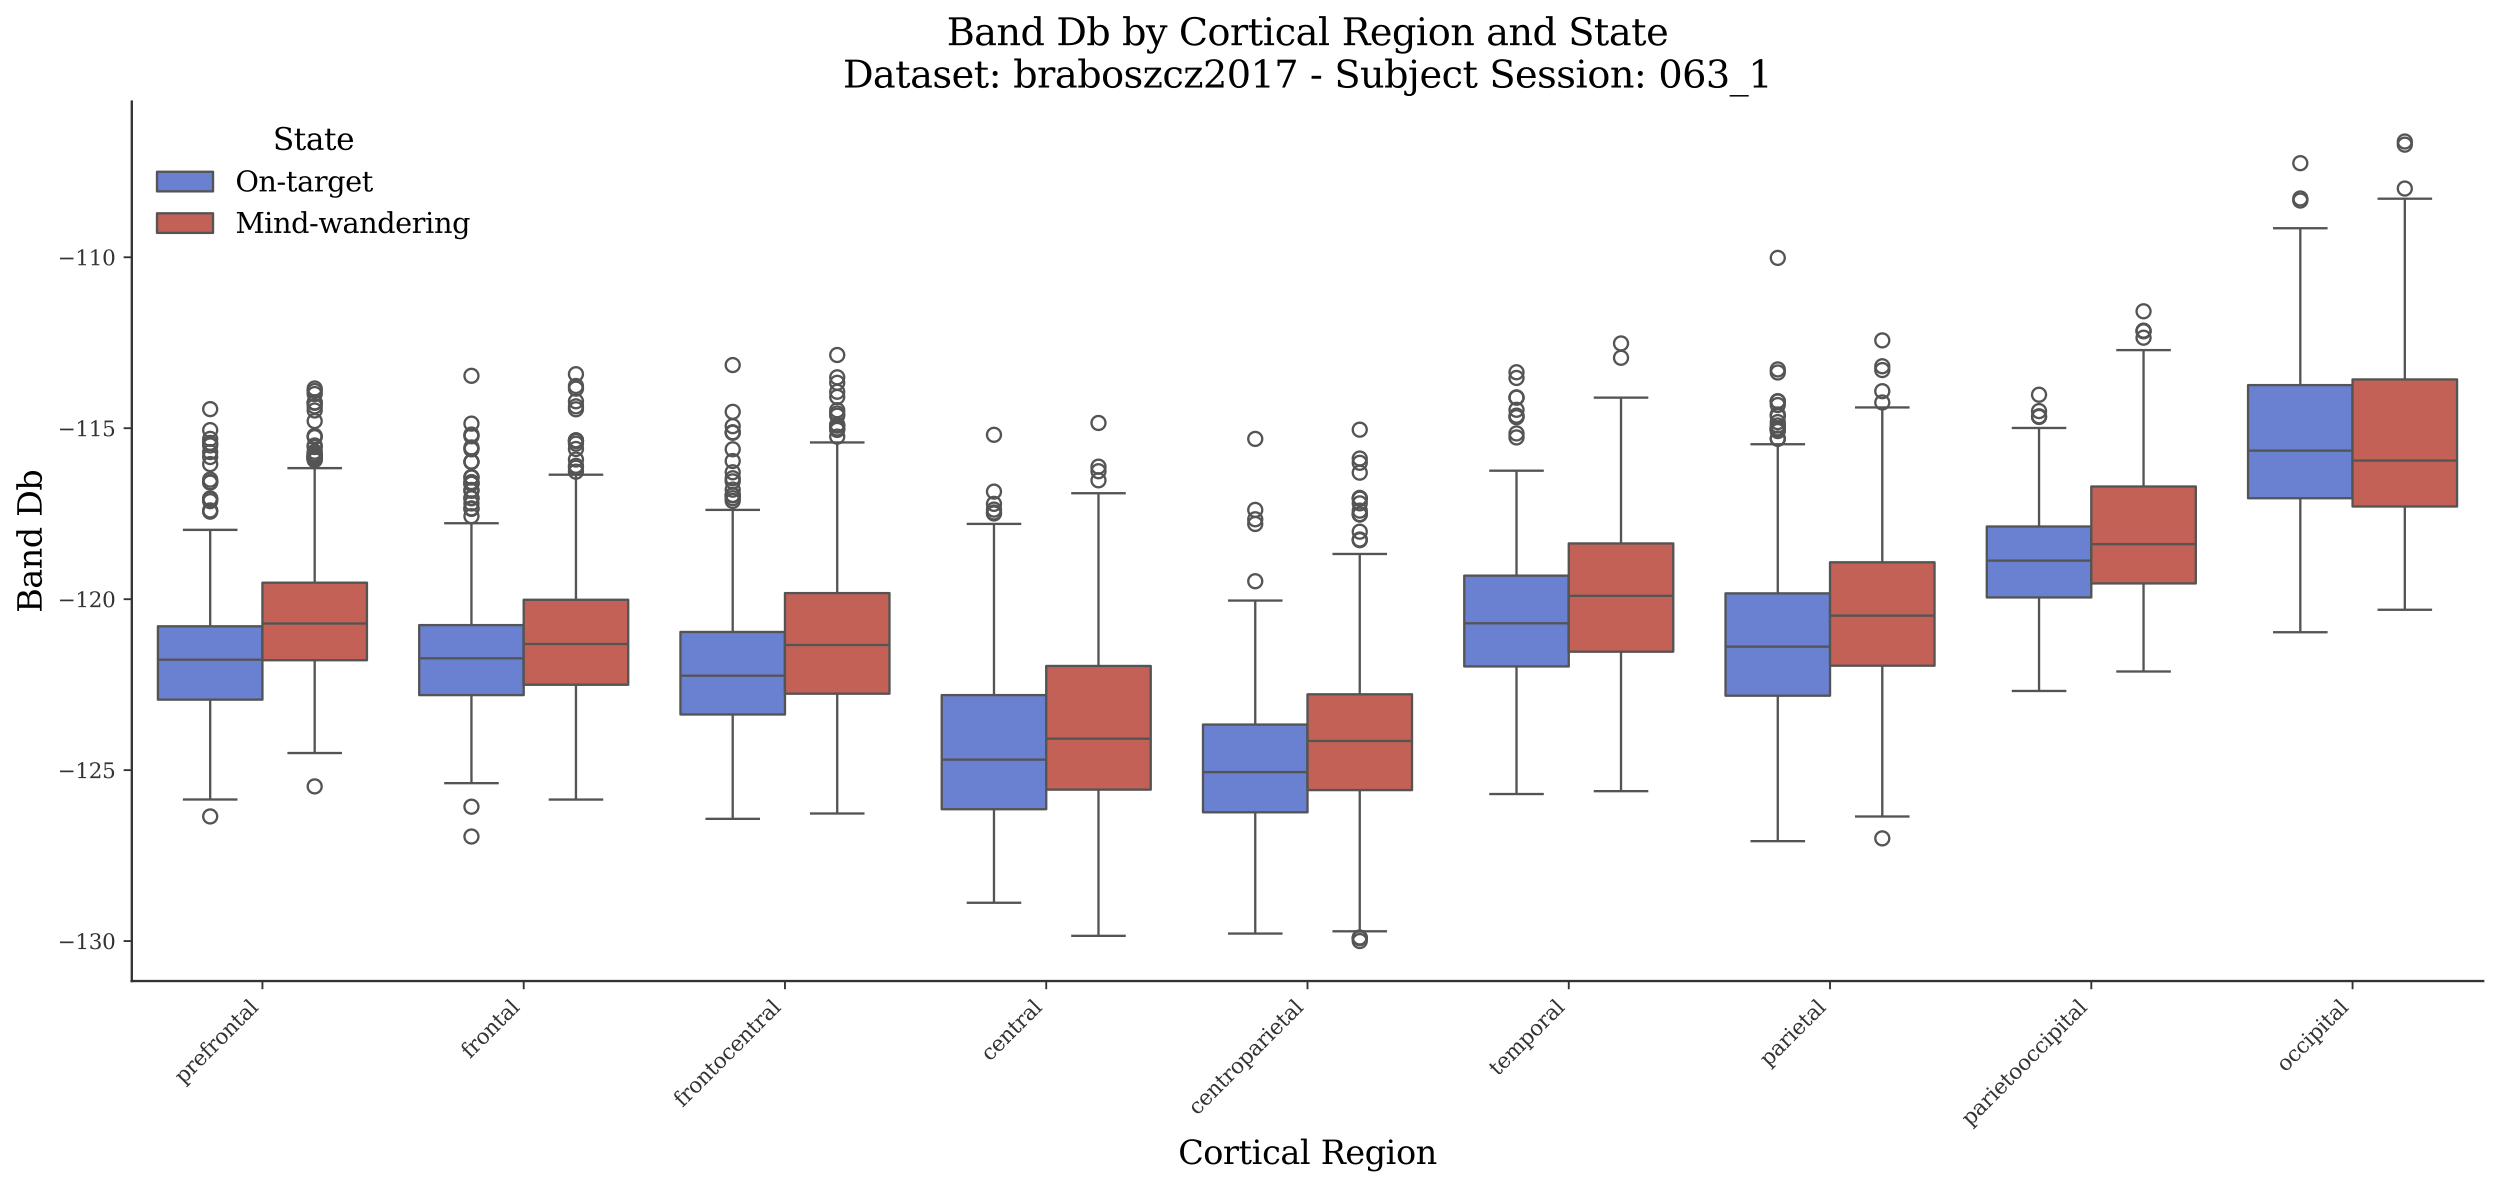 <?xml version="1.0" encoding="utf-8" standalone="no"?>
<!DOCTYPE svg PUBLIC "-//W3C//DTD SVG 1.1//EN"
  "http://www.w3.org/Graphics/SVG/1.1/DTD/svg11.dtd">
<svg xmlns:xlink="http://www.w3.org/1999/xlink" width="1071.11pt" height="509.014pt" viewBox="0 0 1071.11 509.014" xmlns="http://www.w3.org/2000/svg" version="1.1">
 <defs>
  <style type="text/css">*{stroke-linejoin: round; stroke-linecap: butt}</style>
 </defs>
 <g id="figure_1">
  <g id="patch_1">
   <path d="M 0 509.014 
L 1071.11 509.014 
L 1071.11 0 
L 0 0 
z
" style="fill: #ffffff"/>
  </g>
  <g id="axes_1">
   <g id="patch_2">
    <path d="M 56.47 420.314 
L 1063.91 420.314 
L 1063.91 43.502 
L 56.47 43.502 
z
" style="fill: #ffffff"/>
   </g>
   <g id="patch_3">
    <path d="M 112.439 -1501.173 
L 112.439 -1501.173 
L 112.439 -1501.173 
L 112.439 -1501.173 
z
" clip-path="url(#ped3d2f7325)" style="fill: #6a80d1; stroke: #545454; stroke-linejoin: miter"/>
   </g>
   <g id="patch_4">
    <path d="M 112.439 -1501.173 
L 112.439 -1501.173 
L 112.439 -1501.173 
L 112.439 -1501.173 
z
" clip-path="url(#ped3d2f7325)" style="fill: #c46156; stroke: #545454; stroke-linejoin: miter"/>
   </g>
   <g id="matplotlib.axis_1">
    <g id="xtick_1">
     <g id="line2d_1">
      <defs>
       <path id="m17be43427b" d="M 0 0 
L 0 3.5 
" style="stroke: #333333; stroke-width: 0.8"/>
      </defs>
      <g>
       <use xlink:href="#m17be43427b" x="112.439" y="420.314" style="fill: #333333; stroke: #333333; stroke-width: 0.8"/>
      </g>
     </g>
     <g id="text_1">
      <!-- prefrontal -->
      <g style="fill: #333333" transform="translate(78.518 464.747) rotate(-45) scale(0.09 -0.09)">
       <defs>
        <path id="DejaVuSerif-70" d="M 1313 1825 
L 1313 1497 
Q 1313 897 1542 583 
Q 1772 269 2209 269 
Q 2650 269 2876 622 
Q 3103 975 3103 1663 
Q 3103 2353 2876 2703 
Q 2650 3053 2209 3053 
Q 1772 3053 1542 2737 
Q 1313 2422 1313 1825 
z
M 738 2988 
L 184 2988 
L 184 3322 
L 1313 3322 
L 1313 2803 
Q 1481 3116 1742 3264 
Q 2003 3413 2388 3413 
Q 3000 3413 3387 2928 
Q 3775 2444 3775 1663 
Q 3775 881 3387 395 
Q 3000 -91 2388 -91 
Q 2003 -91 1742 57 
Q 1481 206 1313 519 
L 1313 -997 
L 1856 -997 
L 1856 -1331 
L 184 -1331 
L 184 -997 
L 738 -997 
L 738 2988 
z
" transform="scale(0.016)"/>
        <path id="DejaVuSerif-72" d="M 3059 3328 
L 3059 2497 
L 2728 2497 
Q 2713 2744 2591 2866 
Q 2469 2988 2234 2988 
Q 1809 2988 1582 2694 
Q 1356 2400 1356 1850 
L 1356 331 
L 2022 331 
L 2022 0 
L 263 0 
L 263 331 
L 781 331 
L 781 2994 
L 231 2994 
L 231 3322 
L 1356 3322 
L 1356 2731 
Q 1525 3078 1790 3245 
Q 2056 3413 2438 3413 
Q 2578 3413 2733 3391 
Q 2888 3369 3059 3328 
z
" transform="scale(0.016)"/>
        <path id="DejaVuSerif-65" d="M 3469 1600 
L 991 1600 
L 991 1575 
Q 991 903 1244 561 
Q 1497 219 1991 219 
Q 2369 219 2611 417 
Q 2853 616 2950 1006 
L 3413 1006 
Q 3275 459 2904 184 
Q 2534 -91 1931 -91 
Q 1203 -91 761 389 
Q 319 869 319 1663 
Q 319 2450 753 2931 
Q 1188 3413 1894 3413 
Q 2647 3413 3050 2948 
Q 3453 2484 3469 1600 
z
M 2791 1931 
Q 2772 2513 2545 2808 
Q 2319 3103 1894 3103 
Q 1497 3103 1269 2806 
Q 1041 2509 991 1931 
L 2791 1931 
z
" transform="scale(0.016)"/>
        <path id="DejaVuSerif-66" d="M 2753 4078 
L 2450 4078 
Q 2447 4313 2317 4434 
Q 2188 4556 1941 4556 
Q 1619 4556 1487 4379 
Q 1356 4203 1356 3750 
L 1356 3322 
L 2284 3322 
L 2284 2988 
L 1356 2988 
L 1356 331 
L 2094 331 
L 2094 0 
L 231 0 
L 231 331 
L 781 331 
L 781 2988 
L 231 2988 
L 231 3322 
L 781 3322 
L 781 3738 
Q 781 4294 1070 4578 
Q 1359 4863 1919 4863 
Q 2128 4863 2337 4825 
Q 2547 4788 2753 4709 
L 2753 4078 
z
" transform="scale(0.016)"/>
        <path id="DejaVuSerif-6f" d="M 1925 219 
Q 2388 219 2623 584 
Q 2859 950 2859 1663 
Q 2859 2375 2623 2739 
Q 2388 3103 1925 3103 
Q 1463 3103 1227 2739 
Q 991 2375 991 1663 
Q 991 950 1228 584 
Q 1466 219 1925 219 
z
M 1925 -91 
Q 1200 -91 759 389 
Q 319 869 319 1663 
Q 319 2456 758 2934 
Q 1197 3413 1925 3413 
Q 2653 3413 3092 2934 
Q 3531 2456 3531 1663 
Q 3531 869 3092 389 
Q 2653 -91 1925 -91 
z
" transform="scale(0.016)"/>
        <path id="DejaVuSerif-6e" d="M 263 0 
L 263 331 
L 781 331 
L 781 2988 
L 231 2988 
L 231 3322 
L 1356 3322 
L 1356 2731 
Q 1516 3069 1770 3241 
Q 2025 3413 2363 3413 
Q 2913 3413 3172 3097 
Q 3431 2781 3431 2113 
L 3431 331 
L 3944 331 
L 3944 0 
L 2356 0 
L 2356 331 
L 2853 331 
L 2853 1931 
Q 2853 2541 2703 2767 
Q 2553 2994 2175 2994 
Q 1775 2994 1565 2701 
Q 1356 2409 1356 1850 
L 1356 331 
L 1856 331 
L 1856 0 
L 263 0 
z
" transform="scale(0.016)"/>
        <path id="DejaVuSerif-74" d="M 691 2988 
L 184 2988 
L 184 3322 
L 691 3322 
L 691 4353 
L 1269 4353 
L 1269 3322 
L 2350 3322 
L 2350 2988 
L 1269 2988 
L 1269 878 
Q 1269 456 1350 337 
Q 1431 219 1650 219 
Q 1875 219 1978 351 
Q 2081 484 2088 781 
L 2522 781 
Q 2497 328 2275 118 
Q 2053 -91 1600 -91 
Q 1103 -91 897 129 
Q 691 350 691 878 
L 691 2988 
z
" transform="scale(0.016)"/>
        <path id="DejaVuSerif-61" d="M 2547 1044 
L 2547 1747 
L 1806 1747 
Q 1378 1747 1168 1562 
Q 959 1378 959 997 
Q 959 650 1171 447 
Q 1384 244 1747 244 
Q 2106 244 2326 466 
Q 2547 688 2547 1044 
z
M 3122 2075 
L 3122 331 
L 3634 331 
L 3634 0 
L 2547 0 
L 2547 359 
Q 2356 128 2106 18 
Q 1856 -91 1522 -91 
Q 969 -91 644 203 
Q 319 497 319 997 
Q 319 1513 691 1797 
Q 1063 2081 1741 2081 
L 2547 2081 
L 2547 2309 
Q 2547 2688 2317 2895 
Q 2088 3103 1672 3103 
Q 1328 3103 1125 2947 
Q 922 2791 872 2484 
L 575 2484 
L 575 3156 
Q 875 3284 1158 3348 
Q 1441 3413 1709 3413 
Q 2400 3413 2761 3070 
Q 3122 2728 3122 2075 
z
" transform="scale(0.016)"/>
        <path id="DejaVuSerif-6c" d="M 1313 331 
L 1856 331 
L 1856 0 
L 184 0 
L 184 331 
L 738 331 
L 738 4531 
L 184 4531 
L 184 4863 
L 1313 4863 
L 1313 331 
z
" transform="scale(0.016)"/>
       </defs>
       <use xlink:href="#DejaVuSerif-70"/>
       <use xlink:href="#DejaVuSerif-72" transform="translate(64.014 0)"/>
       <use xlink:href="#DejaVuSerif-65" transform="translate(111.816 0)"/>
       <use xlink:href="#DejaVuSerif-66" transform="translate(170.996 0)"/>
       <use xlink:href="#DejaVuSerif-72" transform="translate(208.008 0)"/>
       <use xlink:href="#DejaVuSerif-6f" transform="translate(255.811 0)"/>
       <use xlink:href="#DejaVuSerif-6e" transform="translate(316.016 0)"/>
       <use xlink:href="#DejaVuSerif-74" transform="translate(380.42 0)"/>
       <use xlink:href="#DejaVuSerif-61" transform="translate(420.605 0)"/>
       <use xlink:href="#DejaVuSerif-6c" transform="translate(480.225 0)"/>
      </g>
     </g>
    </g>
    <g id="xtick_2">
     <g id="line2d_2">
      <g>
       <use xlink:href="#m17be43427b" x="224.377" y="420.314" style="fill: #333333; stroke: #333333; stroke-width: 0.8"/>
      </g>
     </g>
     <g id="text_2">
      <!-- frontal -->
      <g style="fill: #333333" transform="translate(201.338 453.865) rotate(-45) scale(0.09 -0.09)">
       <use xlink:href="#DejaVuSerif-66"/>
       <use xlink:href="#DejaVuSerif-72" transform="translate(37.012 0)"/>
       <use xlink:href="#DejaVuSerif-6f" transform="translate(84.814 0)"/>
       <use xlink:href="#DejaVuSerif-6e" transform="translate(145.02 0)"/>
       <use xlink:href="#DejaVuSerif-74" transform="translate(209.424 0)"/>
       <use xlink:href="#DejaVuSerif-61" transform="translate(249.609 0)"/>
       <use xlink:href="#DejaVuSerif-6c" transform="translate(309.229 0)"/>
      </g>
     </g>
    </g>
    <g id="xtick_3">
     <g id="line2d_3">
      <g>
       <use xlink:href="#m17be43427b" x="336.314" y="420.314" style="fill: #333333; stroke: #333333; stroke-width: 0.8"/>
      </g>
     </g>
     <g id="text_3">
      <!-- frontocentral -->
      <g style="fill: #333333" transform="translate(292.416 474.725) rotate(-45) scale(0.09 -0.09)">
       <defs>
        <path id="DejaVuSerif-63" d="M 3291 997 
Q 3169 466 2822 187 
Q 2475 -91 1925 -91 
Q 1200 -91 759 389 
Q 319 869 319 1663 
Q 319 2459 759 2936 
Q 1200 3413 1925 3413 
Q 2241 3413 2553 3339 
Q 2866 3266 3181 3116 
L 3181 2266 
L 2847 2266 
Q 2781 2703 2561 2903 
Q 2341 3103 1931 3103 
Q 1466 3103 1228 2742 
Q 991 2381 991 1663 
Q 991 944 1227 581 
Q 1463 219 1931 219 
Q 2303 219 2525 412 
Q 2747 606 2828 997 
L 3291 997 
z
" transform="scale(0.016)"/>
       </defs>
       <use xlink:href="#DejaVuSerif-66"/>
       <use xlink:href="#DejaVuSerif-72" transform="translate(37.012 0)"/>
       <use xlink:href="#DejaVuSerif-6f" transform="translate(84.814 0)"/>
       <use xlink:href="#DejaVuSerif-6e" transform="translate(145.02 0)"/>
       <use xlink:href="#DejaVuSerif-74" transform="translate(209.424 0)"/>
       <use xlink:href="#DejaVuSerif-6f" transform="translate(249.609 0)"/>
       <use xlink:href="#DejaVuSerif-63" transform="translate(309.814 0)"/>
       <use xlink:href="#DejaVuSerif-65" transform="translate(365.82 0)"/>
       <use xlink:href="#DejaVuSerif-6e" transform="translate(425 0)"/>
       <use xlink:href="#DejaVuSerif-74" transform="translate(489.404 0)"/>
       <use xlink:href="#DejaVuSerif-72" transform="translate(529.59 0)"/>
       <use xlink:href="#DejaVuSerif-61" transform="translate(577.393 0)"/>
       <use xlink:href="#DejaVuSerif-6c" transform="translate(637.012 0)"/>
      </g>
     </g>
    </g>
    <g id="xtick_4">
     <g id="line2d_4">
      <g>
       <use xlink:href="#m17be43427b" x="448.252" y="420.314" style="fill: #333333; stroke: #333333; stroke-width: 0.8"/>
      </g>
     </g>
     <g id="text_4">
      <!-- central -->
      <g style="fill: #333333" transform="translate(424.07 455.008) rotate(-45) scale(0.09 -0.09)">
       <use xlink:href="#DejaVuSerif-63"/>
       <use xlink:href="#DejaVuSerif-65" transform="translate(56.006 0)"/>
       <use xlink:href="#DejaVuSerif-6e" transform="translate(115.186 0)"/>
       <use xlink:href="#DejaVuSerif-74" transform="translate(179.59 0)"/>
       <use xlink:href="#DejaVuSerif-72" transform="translate(219.775 0)"/>
       <use xlink:href="#DejaVuSerif-61" transform="translate(267.578 0)"/>
       <use xlink:href="#DejaVuSerif-6c" transform="translate(327.197 0)"/>
      </g>
     </g>
    </g>
    <g id="xtick_5">
     <g id="line2d_5">
      <g>
       <use xlink:href="#m17be43427b" x="560.19" y="420.314" style="fill: #333333; stroke: #333333; stroke-width: 0.8"/>
      </g>
     </g>
     <g id="text_5">
      <!-- centroparietal -->
      <g style="fill: #333333" transform="translate(512.907 478.11) rotate(-45) scale(0.09 -0.09)">
       <defs>
        <path id="DejaVuSerif-69" d="M 622 4353 
Q 622 4497 726 4603 
Q 831 4709 978 4709 
Q 1122 4709 1226 4603 
Q 1331 4497 1331 4353 
Q 1331 4206 1228 4103 
Q 1125 4000 978 4000 
Q 831 4000 726 4103 
Q 622 4206 622 4353 
z
M 1356 331 
L 1900 331 
L 1900 0 
L 231 0 
L 231 331 
L 781 331 
L 781 2988 
L 231 2988 
L 231 3322 
L 1356 3322 
L 1356 331 
z
" transform="scale(0.016)"/>
       </defs>
       <use xlink:href="#DejaVuSerif-63"/>
       <use xlink:href="#DejaVuSerif-65" transform="translate(56.006 0)"/>
       <use xlink:href="#DejaVuSerif-6e" transform="translate(115.186 0)"/>
       <use xlink:href="#DejaVuSerif-74" transform="translate(179.59 0)"/>
       <use xlink:href="#DejaVuSerif-72" transform="translate(219.775 0)"/>
       <use xlink:href="#DejaVuSerif-6f" transform="translate(267.578 0)"/>
       <use xlink:href="#DejaVuSerif-70" transform="translate(327.783 0)"/>
       <use xlink:href="#DejaVuSerif-61" transform="translate(391.797 0)"/>
       <use xlink:href="#DejaVuSerif-72" transform="translate(451.416 0)"/>
       <use xlink:href="#DejaVuSerif-69" transform="translate(499.219 0)"/>
       <use xlink:href="#DejaVuSerif-65" transform="translate(531.201 0)"/>
       <use xlink:href="#DejaVuSerif-74" transform="translate(590.381 0)"/>
       <use xlink:href="#DejaVuSerif-61" transform="translate(630.566 0)"/>
       <use xlink:href="#DejaVuSerif-6c" transform="translate(690.186 0)"/>
      </g>
     </g>
    </g>
    <g id="xtick_6">
     <g id="line2d_6">
      <g>
       <use xlink:href="#m17be43427b" x="672.128" y="420.314" style="fill: #333333; stroke: #333333; stroke-width: 0.8"/>
      </g>
     </g>
     <g id="text_6">
      <!-- temporal -->
      <g style="fill: #333333" transform="translate(641.668 461.286) rotate(-45) scale(0.09 -0.09)">
       <defs>
        <path id="DejaVuSerif-6d" d="M 3316 2675 
Q 3481 3041 3739 3227 
Q 3997 3413 4341 3413 
Q 4863 3413 5119 3089 
Q 5375 2766 5375 2113 
L 5375 331 
L 5894 331 
L 5894 0 
L 4300 0 
L 4300 331 
L 4800 331 
L 4800 2047 
Q 4800 2556 4650 2772 
Q 4500 2988 4153 2988 
Q 3769 2988 3567 2697 
Q 3366 2406 3366 1850 
L 3366 331 
L 3866 331 
L 3866 0 
L 2291 0 
L 2291 331 
L 2791 331 
L 2791 2069 
Q 2791 2566 2641 2777 
Q 2491 2988 2144 2988 
Q 1759 2988 1557 2697 
Q 1356 2406 1356 1850 
L 1356 331 
L 1856 331 
L 1856 0 
L 263 0 
L 263 331 
L 781 331 
L 781 2994 
L 231 2994 
L 231 3322 
L 1356 3322 
L 1356 2731 
Q 1516 3063 1762 3238 
Q 2009 3413 2322 3413 
Q 2709 3413 2968 3220 
Q 3228 3028 3316 2675 
z
" transform="scale(0.016)"/>
       </defs>
       <use xlink:href="#DejaVuSerif-74"/>
       <use xlink:href="#DejaVuSerif-65" transform="translate(40.186 0)"/>
       <use xlink:href="#DejaVuSerif-6d" transform="translate(99.365 0)"/>
       <use xlink:href="#DejaVuSerif-70" transform="translate(194.189 0)"/>
       <use xlink:href="#DejaVuSerif-6f" transform="translate(258.203 0)"/>
       <use xlink:href="#DejaVuSerif-72" transform="translate(318.408 0)"/>
       <use xlink:href="#DejaVuSerif-61" transform="translate(366.211 0)"/>
       <use xlink:href="#DejaVuSerif-6c" transform="translate(425.83 0)"/>
      </g>
     </g>
    </g>
    <g id="xtick_7">
     <g id="line2d_7">
      <g>
       <use xlink:href="#m17be43427b" x="784.065" y="420.314" style="fill: #333333; stroke: #333333; stroke-width: 0.8"/>
      </g>
     </g>
     <g id="text_7">
      <!-- parietal -->
      <g style="fill: #333333" transform="translate(757.642 457.25) rotate(-45) scale(0.09 -0.09)">
       <use xlink:href="#DejaVuSerif-70"/>
       <use xlink:href="#DejaVuSerif-61" transform="translate(64.014 0)"/>
       <use xlink:href="#DejaVuSerif-72" transform="translate(123.633 0)"/>
       <use xlink:href="#DejaVuSerif-69" transform="translate(171.436 0)"/>
       <use xlink:href="#DejaVuSerif-65" transform="translate(203.418 0)"/>
       <use xlink:href="#DejaVuSerif-74" transform="translate(262.598 0)"/>
       <use xlink:href="#DejaVuSerif-61" transform="translate(302.783 0)"/>
       <use xlink:href="#DejaVuSerif-6c" transform="translate(362.402 0)"/>
      </g>
     </g>
    </g>
    <g id="xtick_8">
     <g id="line2d_8">
      <g>
       <use xlink:href="#m17be43427b" x="896.003" y="420.314" style="fill: #333333; stroke: #333333; stroke-width: 0.8"/>
      </g>
     </g>
     <g id="text_8">
      <!-- parietooccipital -->
      <g style="fill: #333333" transform="translate(844.087 482.742) rotate(-45) scale(0.09 -0.09)">
       <use xlink:href="#DejaVuSerif-70"/>
       <use xlink:href="#DejaVuSerif-61" transform="translate(64.014 0)"/>
       <use xlink:href="#DejaVuSerif-72" transform="translate(123.633 0)"/>
       <use xlink:href="#DejaVuSerif-69" transform="translate(171.436 0)"/>
       <use xlink:href="#DejaVuSerif-65" transform="translate(203.418 0)"/>
       <use xlink:href="#DejaVuSerif-74" transform="translate(262.598 0)"/>
       <use xlink:href="#DejaVuSerif-6f" transform="translate(302.783 0)"/>
       <use xlink:href="#DejaVuSerif-6f" transform="translate(362.988 0)"/>
       <use xlink:href="#DejaVuSerif-63" transform="translate(423.193 0)"/>
       <use xlink:href="#DejaVuSerif-63" transform="translate(479.199 0)"/>
       <use xlink:href="#DejaVuSerif-69" transform="translate(535.205 0)"/>
       <use xlink:href="#DejaVuSerif-70" transform="translate(567.188 0)"/>
       <use xlink:href="#DejaVuSerif-69" transform="translate(631.201 0)"/>
       <use xlink:href="#DejaVuSerif-74" transform="translate(663.184 0)"/>
       <use xlink:href="#DejaVuSerif-61" transform="translate(703.369 0)"/>
       <use xlink:href="#DejaVuSerif-6c" transform="translate(762.988 0)"/>
      </g>
     </g>
    </g>
    <g id="xtick_9">
     <g id="line2d_9">
      <g>
       <use xlink:href="#m17be43427b" x="1007.941" y="420.314" style="fill: #333333; stroke: #333333; stroke-width: 0.8"/>
      </g>
     </g>
     <g id="text_9">
      <!-- occipital -->
      <g style="fill: #333333" transform="translate(979.126 459.641) rotate(-45) scale(0.09 -0.09)">
       <use xlink:href="#DejaVuSerif-6f"/>
       <use xlink:href="#DejaVuSerif-63" transform="translate(60.205 0)"/>
       <use xlink:href="#DejaVuSerif-63" transform="translate(116.211 0)"/>
       <use xlink:href="#DejaVuSerif-69" transform="translate(172.217 0)"/>
       <use xlink:href="#DejaVuSerif-70" transform="translate(204.199 0)"/>
       <use xlink:href="#DejaVuSerif-69" transform="translate(268.213 0)"/>
       <use xlink:href="#DejaVuSerif-74" transform="translate(300.195 0)"/>
       <use xlink:href="#DejaVuSerif-61" transform="translate(340.381 0)"/>
       <use xlink:href="#DejaVuSerif-6c" transform="translate(400 0)"/>
      </g>
     </g>
    </g>
    <g id="text_10">
     <!-- Cortical Region -->
     <g transform="translate(504.808 498.704) scale(0.14 -0.14)">
      <defs>
       <path id="DejaVuSerif-43" d="M 4513 1234 
Q 4306 581 3820 245 
Q 3334 -91 2591 -91 
Q 2134 -91 1743 65 
Q 1353 222 1050 525 
Q 700 875 529 1320 
Q 359 1766 359 2328 
Q 359 3416 987 4083 
Q 1616 4750 2644 4750 
Q 3025 4750 3456 4650 
Q 3888 4550 4384 4347 
L 4384 3272 
L 4031 3272 
Q 3916 3859 3567 4137 
Q 3219 4416 2591 4416 
Q 1844 4416 1459 3886 
Q 1075 3356 1075 2328 
Q 1075 1303 1459 773 
Q 1844 244 2591 244 
Q 3113 244 3450 492 
Q 3788 741 3938 1234 
L 4513 1234 
z
" transform="scale(0.016)"/>
       <path id="DejaVuSerif-20" transform="scale(0.016)"/>
       <path id="DejaVuSerif-52" d="M 3066 2316 
Q 3284 2256 3442 2114 
Q 3600 1972 3725 1716 
L 4403 331 
L 4972 331 
L 4972 0 
L 3872 0 
L 3144 1484 
Q 2934 1916 2759 2042 
Q 2584 2169 2278 2169 
L 1581 2169 
L 1581 331 
L 2241 331 
L 2241 0 
L 353 0 
L 353 331 
L 947 331 
L 947 4331 
L 353 4331 
L 353 4666 
L 2719 4666 
Q 3400 4666 3770 4341 
Q 4141 4016 4141 3419 
Q 4141 2938 3870 2661 
Q 3600 2384 3066 2316 
z
M 1581 2503 
L 2503 2503 
Q 2975 2503 3200 2726 
Q 3425 2950 3425 3419 
Q 3425 3888 3200 4109 
Q 2975 4331 2503 4331 
L 1581 4331 
L 1581 2503 
z
" transform="scale(0.016)"/>
       <path id="DejaVuSerif-67" d="M 3359 2988 
L 3359 72 
Q 3359 -644 2965 -1033 
Q 2572 -1422 1844 -1422 
Q 1516 -1422 1216 -1362 
Q 916 -1303 641 -1184 
L 641 -488 
L 941 -488 
Q 997 -813 1206 -963 
Q 1416 -1113 1806 -1113 
Q 2313 -1113 2548 -827 
Q 2784 -541 2784 72 
L 2784 519 
Q 2616 206 2355 57 
Q 2094 -91 1709 -91 
Q 1097 -91 708 395 
Q 319 881 319 1663 
Q 319 2444 706 2928 
Q 1094 3413 1709 3413 
Q 2094 3413 2355 3264 
Q 2616 3116 2784 2803 
L 2784 3322 
L 3909 3322 
L 3909 2988 
L 3359 2988 
z
M 2784 1825 
Q 2784 2422 2554 2737 
Q 2325 3053 1888 3053 
Q 1444 3053 1217 2703 
Q 991 2353 991 1663 
Q 991 975 1217 622 
Q 1444 269 1888 269 
Q 2325 269 2554 583 
Q 2784 897 2784 1497 
L 2784 1825 
z
" transform="scale(0.016)"/>
      </defs>
      <use xlink:href="#DejaVuSerif-43"/>
      <use xlink:href="#DejaVuSerif-6f" transform="translate(76.514 0)"/>
      <use xlink:href="#DejaVuSerif-72" transform="translate(136.719 0)"/>
      <use xlink:href="#DejaVuSerif-74" transform="translate(184.521 0)"/>
      <use xlink:href="#DejaVuSerif-69" transform="translate(224.707 0)"/>
      <use xlink:href="#DejaVuSerif-63" transform="translate(256.689 0)"/>
      <use xlink:href="#DejaVuSerif-61" transform="translate(312.695 0)"/>
      <use xlink:href="#DejaVuSerif-6c" transform="translate(372.314 0)"/>
      <use xlink:href="#DejaVuSerif-20" transform="translate(404.297 0)"/>
      <use xlink:href="#DejaVuSerif-52" transform="translate(436.084 0)"/>
      <use xlink:href="#DejaVuSerif-65" transform="translate(511.377 0)"/>
      <use xlink:href="#DejaVuSerif-67" transform="translate(570.557 0)"/>
      <use xlink:href="#DejaVuSerif-69" transform="translate(634.57 0)"/>
      <use xlink:href="#DejaVuSerif-6f" transform="translate(666.553 0)"/>
      <use xlink:href="#DejaVuSerif-6e" transform="translate(726.758 0)"/>
     </g>
    </g>
   </g>
   <g id="matplotlib.axis_2">
    <g id="ytick_1">
     <g id="line2d_10">
      <defs>
       <path id="ma6886b879a" d="M 0 0 
L -3.5 0 
" style="stroke: #333333; stroke-width: 0.8"/>
      </defs>
      <g>
       <use xlink:href="#ma6886b879a" x="56.47" y="403.202" style="fill: #333333; stroke: #333333; stroke-width: 0.8"/>
      </g>
     </g>
     <g id="text_11">
      <!-- −130 -->
      <g style="fill: #333333" transform="translate(24.749 406.622) scale(0.09 -0.09)">
       <defs>
        <path id="DejaVuSerif-2212" d="M 678 2259 
L 4684 2259 
L 4684 1753 
L 678 1753 
L 678 2259 
z
" transform="scale(0.016)"/>
        <path id="DejaVuSerif-31" d="M 909 0 
L 909 331 
L 1722 331 
L 1722 4213 
L 781 3603 
L 781 4013 
L 1919 4750 
L 2350 4750 
L 2350 331 
L 3163 331 
L 3163 0 
L 909 0 
z
" transform="scale(0.016)"/>
        <path id="DejaVuSerif-33" d="M 622 4469 
Q 988 4606 1323 4678 
Q 1659 4750 1953 4750 
Q 2638 4750 3022 4454 
Q 3406 4159 3406 3634 
Q 3406 3213 3140 2930 
Q 2875 2647 2388 2547 
Q 2963 2466 3280 2130 
Q 3597 1794 3597 1259 
Q 3597 606 3158 257 
Q 2719 -91 1894 -91 
Q 1528 -91 1179 -12 
Q 831 66 488 225 
L 488 1131 
L 838 1131 
Q 869 681 1141 450 
Q 1413 219 1906 219 
Q 2384 219 2661 495 
Q 2938 772 2938 1253 
Q 2938 1803 2653 2086 
Q 2369 2369 1819 2369 
L 1522 2369 
L 1522 2688 
L 1678 2688 
Q 2225 2688 2498 2914 
Q 2772 3141 2772 3597 
Q 2772 4006 2547 4223 
Q 2322 4441 1900 4441 
Q 1478 4441 1245 4241 
Q 1013 4041 972 3647 
L 622 3647 
L 622 4469 
z
" transform="scale(0.016)"/>
        <path id="DejaVuSerif-30" d="M 2034 219 
Q 2513 219 2750 744 
Q 2988 1269 2988 2328 
Q 2988 3391 2750 3916 
Q 2513 4441 2034 4441 
Q 1556 4441 1318 3916 
Q 1081 3391 1081 2328 
Q 1081 1269 1318 744 
Q 1556 219 2034 219 
z
M 2034 -91 
Q 1275 -91 848 546 
Q 422 1184 422 2328 
Q 422 3475 848 4112 
Q 1275 4750 2034 4750 
Q 2797 4750 3222 4112 
Q 3647 3475 3647 2328 
Q 3647 1184 3222 546 
Q 2797 -91 2034 -91 
z
" transform="scale(0.016)"/>
       </defs>
       <use xlink:href="#DejaVuSerif-2212"/>
       <use xlink:href="#DejaVuSerif-31" transform="translate(83.789 0)"/>
       <use xlink:href="#DejaVuSerif-33" transform="translate(147.412 0)"/>
       <use xlink:href="#DejaVuSerif-30" transform="translate(211.035 0)"/>
      </g>
     </g>
    </g>
    <g id="ytick_2">
     <g id="line2d_11">
      <g>
       <use xlink:href="#ma6886b879a" x="56.47" y="329.957" style="fill: #333333; stroke: #333333; stroke-width: 0.8"/>
      </g>
     </g>
     <g id="text_12">
      <!-- −125 -->
      <g style="fill: #333333" transform="translate(24.749 333.376) scale(0.09 -0.09)">
       <defs>
        <path id="DejaVuSerif-32" d="M 819 3553 
L 469 3553 
L 469 4384 
Q 803 4563 1142 4656 
Q 1481 4750 1806 4750 
Q 2534 4750 2956 4397 
Q 3378 4044 3378 3438 
Q 3378 2753 2422 1800 
Q 2347 1728 2309 1691 
L 1131 513 
L 3078 513 
L 3078 1088 
L 3444 1088 
L 3444 0 
L 434 0 
L 434 341 
L 1850 1753 
Q 2319 2222 2519 2614 
Q 2719 3006 2719 3438 
Q 2719 3909 2473 4175 
Q 2228 4441 1797 4441 
Q 1350 4441 1106 4219 
Q 863 3997 819 3553 
z
" transform="scale(0.016)"/>
        <path id="DejaVuSerif-35" d="M 3219 4666 
L 3219 4153 
L 1081 4153 
L 1081 2816 
Q 1244 2928 1461 2984 
Q 1678 3041 1947 3041 
Q 2703 3041 3140 2622 
Q 3578 2203 3578 1478 
Q 3578 738 3136 323 
Q 2694 -91 1894 -91 
Q 1572 -91 1234 -12 
Q 897 66 544 225 
L 544 1131 
L 897 1131 
Q 925 688 1179 453 
Q 1434 219 1894 219 
Q 2388 219 2653 544 
Q 2919 869 2919 1478 
Q 2919 2084 2655 2407 
Q 2391 2731 1894 2731 
Q 1613 2731 1398 2631 
Q 1184 2531 1019 2322 
L 750 2322 
L 750 4666 
L 3219 4666 
z
" transform="scale(0.016)"/>
       </defs>
       <use xlink:href="#DejaVuSerif-2212"/>
       <use xlink:href="#DejaVuSerif-31" transform="translate(83.789 0)"/>
       <use xlink:href="#DejaVuSerif-32" transform="translate(147.412 0)"/>
       <use xlink:href="#DejaVuSerif-35" transform="translate(211.035 0)"/>
      </g>
     </g>
    </g>
    <g id="ytick_3">
     <g id="line2d_12">
      <g>
       <use xlink:href="#ma6886b879a" x="56.47" y="256.712" style="fill: #333333; stroke: #333333; stroke-width: 0.8"/>
      </g>
     </g>
     <g id="text_13">
      <!-- −120 -->
      <g style="fill: #333333" transform="translate(24.749 260.131) scale(0.09 -0.09)">
       <use xlink:href="#DejaVuSerif-2212"/>
       <use xlink:href="#DejaVuSerif-31" transform="translate(83.789 0)"/>
       <use xlink:href="#DejaVuSerif-32" transform="translate(147.412 0)"/>
       <use xlink:href="#DejaVuSerif-30" transform="translate(211.035 0)"/>
      </g>
     </g>
    </g>
    <g id="ytick_4">
     <g id="line2d_13">
      <g>
       <use xlink:href="#ma6886b879a" x="56.47" y="183.467" style="fill: #333333; stroke: #333333; stroke-width: 0.8"/>
      </g>
     </g>
     <g id="text_14">
      <!-- −115 -->
      <g style="fill: #333333" transform="translate(24.749 186.886) scale(0.09 -0.09)">
       <use xlink:href="#DejaVuSerif-2212"/>
       <use xlink:href="#DejaVuSerif-31" transform="translate(83.789 0)"/>
       <use xlink:href="#DejaVuSerif-31" transform="translate(147.412 0)"/>
       <use xlink:href="#DejaVuSerif-35" transform="translate(211.035 0)"/>
      </g>
     </g>
    </g>
    <g id="ytick_5">
     <g id="line2d_14">
      <g>
       <use xlink:href="#ma6886b879a" x="56.47" y="110.221" style="fill: #333333; stroke: #333333; stroke-width: 0.8"/>
      </g>
     </g>
     <g id="text_15">
      <!-- −110 -->
      <g style="fill: #333333" transform="translate(24.749 113.641) scale(0.09 -0.09)">
       <use xlink:href="#DejaVuSerif-2212"/>
       <use xlink:href="#DejaVuSerif-31" transform="translate(83.789 0)"/>
       <use xlink:href="#DejaVuSerif-31" transform="translate(147.412 0)"/>
       <use xlink:href="#DejaVuSerif-30" transform="translate(211.035 0)"/>
      </g>
     </g>
    </g>
    <g id="text_16">
     <!-- Band Db -->
     <g transform="translate(17.838 262.533) rotate(-90) scale(0.14 -0.14)">
      <defs>
       <path id="DejaVuSerif-42" d="M 1581 331 
L 2516 331 
Q 3078 331 3337 575 
Q 3597 819 3597 1350 
Q 3597 1878 3339 2120 
Q 3081 2363 2516 2363 
L 1581 2363 
L 1581 331 
z
M 1581 2694 
L 2375 2694 
Q 2888 2694 3123 2891 
Q 3359 3088 3359 3513 
Q 3359 3941 3123 4136 
Q 2888 4331 2375 4331 
L 1581 4331 
L 1581 2694 
z
M 353 0 
L 353 331 
L 947 331 
L 947 4331 
L 353 4331 
L 353 4666 
L 2656 4666 
Q 3363 4666 3720 4377 
Q 4078 4088 4078 3513 
Q 4078 3097 3829 2850 
Q 3581 2603 3103 2547 
Q 3697 2472 4005 2167 
Q 4313 1863 4313 1350 
Q 4313 656 3875 328 
Q 3438 0 2509 0 
L 353 0 
z
" transform="scale(0.016)"/>
       <path id="DejaVuSerif-64" d="M 3359 331 
L 3909 331 
L 3909 0 
L 2784 0 
L 2784 519 
Q 2616 206 2355 57 
Q 2094 -91 1709 -91 
Q 1097 -91 708 395 
Q 319 881 319 1663 
Q 319 2444 706 2928 
Q 1094 3413 1709 3413 
Q 2094 3413 2355 3264 
Q 2616 3116 2784 2803 
L 2784 4531 
L 2241 4531 
L 2241 4863 
L 3359 4863 
L 3359 331 
z
M 2784 1497 
L 2784 1825 
Q 2784 2422 2554 2737 
Q 2325 3053 1888 3053 
Q 1444 3053 1217 2703 
Q 991 2353 991 1663 
Q 991 975 1217 622 
Q 1444 269 1888 269 
Q 2325 269 2554 583 
Q 2784 897 2784 1497 
z
" transform="scale(0.016)"/>
       <path id="DejaVuSerif-44" d="M 1581 331 
L 2163 331 
Q 3072 331 3558 850 
Q 4044 1369 4044 2338 
Q 4044 3306 3559 3818 
Q 3075 4331 2163 4331 
L 1581 4331 
L 1581 331 
z
M 353 0 
L 353 331 
L 947 331 
L 947 4331 
L 353 4331 
L 353 4666 
L 2209 4666 
Q 3416 4666 4089 4050 
Q 4763 3434 4763 2338 
Q 4763 1238 4088 619 
Q 3413 0 2209 0 
L 353 0 
z
" transform="scale(0.016)"/>
       <path id="DejaVuSerif-62" d="M 738 331 
L 738 4531 
L 184 4531 
L 184 4863 
L 1313 4863 
L 1313 2803 
Q 1481 3116 1742 3264 
Q 2003 3413 2388 3413 
Q 3000 3413 3387 2928 
Q 3775 2444 3775 1663 
Q 3775 881 3387 395 
Q 3000 -91 2388 -91 
Q 2003 -91 1742 57 
Q 1481 206 1313 519 
L 1313 0 
L 184 0 
L 184 331 
L 738 331 
z
M 1313 1497 
Q 1313 897 1542 583 
Q 1772 269 2209 269 
Q 2650 269 2876 622 
Q 3103 975 3103 1663 
Q 3103 2353 2876 2703 
Q 2650 3053 2209 3053 
Q 1772 3053 1542 2737 
Q 1313 2422 1313 1825 
L 1313 1497 
z
" transform="scale(0.016)"/>
      </defs>
      <use xlink:href="#DejaVuSerif-42"/>
      <use xlink:href="#DejaVuSerif-61" transform="translate(73.486 0)"/>
      <use xlink:href="#DejaVuSerif-6e" transform="translate(133.105 0)"/>
      <use xlink:href="#DejaVuSerif-64" transform="translate(197.51 0)"/>
      <use xlink:href="#DejaVuSerif-20" transform="translate(261.523 0)"/>
      <use xlink:href="#DejaVuSerif-44" transform="translate(293.311 0)"/>
      <use xlink:href="#DejaVuSerif-62" transform="translate(373.486 0)"/>
     </g>
    </g>
   </g>
   <g id="patch_5">
    <path d="M 67.664 299.758 
L 112.439 299.758 
L 112.439 268.327 
L 67.664 268.327 
L 67.664 299.758 
z
" clip-path="url(#ped3d2f7325)" style="fill: #6a80d1; stroke: #545454; stroke-linejoin: miter"/>
   </g>
   <g id="line2d_15">
    <path d="M 90.051 299.758 
L 90.051 342.532 
" clip-path="url(#ped3d2f7325)" style="fill: none; stroke: #545454"/>
   </g>
   <g id="line2d_16">
    <path d="M 90.051 268.327 
L 90.051 227.019 
" clip-path="url(#ped3d2f7325)" style="fill: none; stroke: #545454"/>
   </g>
   <g id="line2d_17">
    <path d="M 78.857 342.532 
L 101.245 342.532 
" clip-path="url(#ped3d2f7325)" style="fill: none; stroke: #545454; stroke-linecap: square"/>
   </g>
   <g id="line2d_18">
    <path d="M 78.857 227.019 
L 101.245 227.019 
" clip-path="url(#ped3d2f7325)" style="fill: none; stroke: #545454; stroke-linecap: square"/>
   </g>
   <g id="line2d_19">
    <defs>
     <path id="md855ecee7d" d="M 0 3 
C 0.796 3 1.559 2.684 2.121 2.121 
C 2.684 1.559 3 0.796 3 0 
C 3 -0.796 2.684 -1.559 2.121 -2.121 
C 1.559 -2.684 0.796 -3 0 -3 
C -0.796 -3 -1.559 -2.684 -2.121 -2.121 
C -2.684 -1.559 -3 -0.796 -3 0 
C -3 0.796 -2.684 1.559 -2.121 2.121 
C -1.559 2.684 -0.796 3 0 3 
z
" style="stroke: #545454"/>
    </defs>
    <g clip-path="url(#ped3d2f7325)">
     <use xlink:href="#md855ecee7d" x="90.051" y="349.802" style="fill-opacity: 0; stroke: #545454"/>
     <use xlink:href="#md855ecee7d" x="90.051" y="188.028" style="fill-opacity: 0; stroke: #545454"/>
     <use xlink:href="#md855ecee7d" x="90.051" y="175.288" style="fill-opacity: 0; stroke: #545454"/>
     <use xlink:href="#md855ecee7d" x="90.051" y="198.841" style="fill-opacity: 0; stroke: #545454"/>
     <use xlink:href="#md855ecee7d" x="90.051" y="193.688" style="fill-opacity: 0; stroke: #545454"/>
     <use xlink:href="#md855ecee7d" x="90.051" y="184.281" style="fill-opacity: 0; stroke: #545454"/>
     <use xlink:href="#md855ecee7d" x="90.051" y="189.741" style="fill-opacity: 0; stroke: #545454"/>
     <use xlink:href="#md855ecee7d" x="90.051" y="214.726" style="fill-opacity: 0; stroke: #545454"/>
     <use xlink:href="#md855ecee7d" x="90.051" y="213.814" style="fill-opacity: 0; stroke: #545454"/>
     <use xlink:href="#md855ecee7d" x="90.051" y="219.224" style="fill-opacity: 0; stroke: #545454"/>
     <use xlink:href="#md855ecee7d" x="90.051" y="195.804" style="fill-opacity: 0; stroke: #545454"/>
     <use xlink:href="#md855ecee7d" x="90.051" y="213.542" style="fill-opacity: 0; stroke: #545454"/>
     <use xlink:href="#md855ecee7d" x="90.051" y="190.835" style="fill-opacity: 0; stroke: #545454"/>
     <use xlink:href="#md855ecee7d" x="90.051" y="205.492" style="fill-opacity: 0; stroke: #545454"/>
     <use xlink:href="#md855ecee7d" x="90.051" y="218.684" style="fill-opacity: 0; stroke: #545454"/>
     <use xlink:href="#md855ecee7d" x="90.051" y="206.505" style="fill-opacity: 0; stroke: #545454"/>
     <use xlink:href="#md855ecee7d" x="90.051" y="206.762" style="fill-opacity: 0; stroke: #545454"/>
    </g>
   </g>
   <g id="patch_6">
    <path d="M 179.601 297.804 
L 224.377 297.804 
L 224.377 267.825 
L 179.601 267.825 
L 179.601 297.804 
z
" clip-path="url(#ped3d2f7325)" style="fill: #6a80d1; stroke: #545454; stroke-linejoin: miter"/>
   </g>
   <g id="line2d_20">
    <path d="M 201.989 297.804 
L 201.989 335.548 
" clip-path="url(#ped3d2f7325)" style="fill: none; stroke: #545454"/>
   </g>
   <g id="line2d_21">
    <path d="M 201.989 267.825 
L 201.989 224.186 
" clip-path="url(#ped3d2f7325)" style="fill: none; stroke: #545454"/>
   </g>
   <g id="line2d_22">
    <path d="M 190.795 335.548 
L 213.183 335.548 
" clip-path="url(#ped3d2f7325)" style="fill: none; stroke: #545454; stroke-linecap: square"/>
   </g>
   <g id="line2d_23">
    <path d="M 190.795 224.186 
L 213.183 224.186 
" clip-path="url(#ped3d2f7325)" style="fill: none; stroke: #545454; stroke-linecap: square"/>
   </g>
   <g id="line2d_24">
    <g clip-path="url(#ped3d2f7325)">
     <use xlink:href="#md855ecee7d" x="201.989" y="345.627" style="fill-opacity: 0; stroke: #545454"/>
     <use xlink:href="#md855ecee7d" x="201.989" y="358.402" style="fill-opacity: 0; stroke: #545454"/>
     <use xlink:href="#md855ecee7d" x="201.989" y="207.192" style="fill-opacity: 0; stroke: #545454"/>
     <use xlink:href="#md855ecee7d" x="201.989" y="197.794" style="fill-opacity: 0; stroke: #545454"/>
     <use xlink:href="#md855ecee7d" x="201.989" y="209.916" style="fill-opacity: 0; stroke: #545454"/>
     <use xlink:href="#md855ecee7d" x="201.989" y="204.573" style="fill-opacity: 0; stroke: #545454"/>
     <use xlink:href="#md855ecee7d" x="201.989" y="181.496" style="fill-opacity: 0; stroke: #545454"/>
     <use xlink:href="#md855ecee7d" x="201.989" y="161.014" style="fill-opacity: 0; stroke: #545454"/>
     <use xlink:href="#md855ecee7d" x="201.989" y="213.501" style="fill-opacity: 0; stroke: #545454"/>
     <use xlink:href="#md855ecee7d" x="201.989" y="210.302" style="fill-opacity: 0; stroke: #545454"/>
     <use xlink:href="#md855ecee7d" x="201.989" y="217.826" style="fill-opacity: 0; stroke: #545454"/>
     <use xlink:href="#md855ecee7d" x="201.989" y="197.939" style="fill-opacity: 0; stroke: #545454"/>
     <use xlink:href="#md855ecee7d" x="201.989" y="221.157" style="fill-opacity: 0; stroke: #545454"/>
     <use xlink:href="#md855ecee7d" x="201.989" y="186.933" style="fill-opacity: 0; stroke: #545454"/>
     <use xlink:href="#md855ecee7d" x="201.989" y="204.364" style="fill-opacity: 0; stroke: #545454"/>
     <use xlink:href="#md855ecee7d" x="201.989" y="206.546" style="fill-opacity: 0; stroke: #545454"/>
     <use xlink:href="#md855ecee7d" x="201.989" y="191.702" style="fill-opacity: 0; stroke: #545454"/>
     <use xlink:href="#md855ecee7d" x="201.989" y="186.177" style="fill-opacity: 0; stroke: #545454"/>
     <use xlink:href="#md855ecee7d" x="201.989" y="215.71" style="fill-opacity: 0; stroke: #545454"/>
     <use xlink:href="#md855ecee7d" x="201.989" y="207.259" style="fill-opacity: 0; stroke: #545454"/>
     <use xlink:href="#md855ecee7d" x="201.989" y="218.041" style="fill-opacity: 0; stroke: #545454"/>
     <use xlink:href="#md855ecee7d" x="201.989" y="213.293" style="fill-opacity: 0; stroke: #545454"/>
     <use xlink:href="#md855ecee7d" x="201.989" y="192.533" style="fill-opacity: 0; stroke: #545454"/>
    </g>
   </g>
   <g id="patch_7">
    <path d="M 291.539 306.119 
L 336.314 306.119 
L 336.314 270.75 
L 291.539 270.75 
L 291.539 306.119 
z
" clip-path="url(#ped3d2f7325)" style="fill: #6a80d1; stroke: #545454; stroke-linejoin: miter"/>
   </g>
   <g id="line2d_25">
    <path d="M 313.927 306.119 
L 313.927 350.833 
" clip-path="url(#ped3d2f7325)" style="fill: none; stroke: #545454"/>
   </g>
   <g id="line2d_26">
    <path d="M 313.927 270.75 
L 313.927 218.467 
" clip-path="url(#ped3d2f7325)" style="fill: none; stroke: #545454"/>
   </g>
   <g id="line2d_27">
    <path d="M 302.733 350.833 
L 325.121 350.833 
" clip-path="url(#ped3d2f7325)" style="fill: none; stroke: #545454; stroke-linecap: square"/>
   </g>
   <g id="line2d_28">
    <path d="M 302.733 218.467 
L 325.121 218.467 
" clip-path="url(#ped3d2f7325)" style="fill: none; stroke: #545454; stroke-linecap: square"/>
   </g>
   <g id="line2d_29">
    <g clip-path="url(#ped3d2f7325)">
     <use xlink:href="#md855ecee7d" x="313.927" y="214.61" style="fill-opacity: 0; stroke: #545454"/>
     <use xlink:href="#md855ecee7d" x="313.927" y="156.405" style="fill-opacity: 0; stroke: #545454"/>
     <use xlink:href="#md855ecee7d" x="313.927" y="185.207" style="fill-opacity: 0; stroke: #545454"/>
     <use xlink:href="#md855ecee7d" x="313.927" y="185.406" style="fill-opacity: 0; stroke: #545454"/>
     <use xlink:href="#md855ecee7d" x="313.927" y="197.538" style="fill-opacity: 0; stroke: #545454"/>
     <use xlink:href="#md855ecee7d" x="313.927" y="182.592" style="fill-opacity: 0; stroke: #545454"/>
     <use xlink:href="#md855ecee7d" x="313.927" y="209.792" style="fill-opacity: 0; stroke: #545454"/>
     <use xlink:href="#md855ecee7d" x="313.927" y="213.448" style="fill-opacity: 0; stroke: #545454"/>
     <use xlink:href="#md855ecee7d" x="313.927" y="206.243" style="fill-opacity: 0; stroke: #545454"/>
     <use xlink:href="#md855ecee7d" x="313.927" y="176.451" style="fill-opacity: 0; stroke: #545454"/>
     <use xlink:href="#md855ecee7d" x="313.927" y="202.341" style="fill-opacity: 0; stroke: #545454"/>
     <use xlink:href="#md855ecee7d" x="313.927" y="212.232" style="fill-opacity: 0; stroke: #545454"/>
     <use xlink:href="#md855ecee7d" x="313.927" y="204.91" style="fill-opacity: 0; stroke: #545454"/>
     <use xlink:href="#md855ecee7d" x="313.927" y="192.501" style="fill-opacity: 0; stroke: #545454"/>
     <use xlink:href="#md855ecee7d" x="313.927" y="212.063" style="fill-opacity: 0; stroke: #545454"/>
    </g>
   </g>
   <g id="patch_8">
    <path d="M 403.477 346.711 
L 448.252 346.711 
L 448.252 297.809 
L 403.477 297.809 
L 403.477 346.711 
z
" clip-path="url(#ped3d2f7325)" style="fill: #6a80d1; stroke: #545454; stroke-linejoin: miter"/>
   </g>
   <g id="line2d_30">
    <path d="M 425.865 346.711 
L 425.865 386.78 
" clip-path="url(#ped3d2f7325)" style="fill: none; stroke: #545454"/>
   </g>
   <g id="line2d_31">
    <path d="M 425.865 297.809 
L 425.865 224.475 
" clip-path="url(#ped3d2f7325)" style="fill: none; stroke: #545454"/>
   </g>
   <g id="line2d_32">
    <path d="M 414.671 386.78 
L 437.058 386.78 
" clip-path="url(#ped3d2f7325)" style="fill: none; stroke: #545454; stroke-linecap: square"/>
   </g>
   <g id="line2d_33">
    <path d="M 414.671 224.475 
L 437.058 224.475 
" clip-path="url(#ped3d2f7325)" style="fill: none; stroke: #545454; stroke-linecap: square"/>
   </g>
   <g id="line2d_34">
    <g clip-path="url(#ped3d2f7325)">
     <use xlink:href="#md855ecee7d" x="425.865" y="186.292" style="fill-opacity: 0; stroke: #545454"/>
     <use xlink:href="#md855ecee7d" x="425.865" y="215.878" style="fill-opacity: 0; stroke: #545454"/>
     <use xlink:href="#md855ecee7d" x="425.865" y="219.988" style="fill-opacity: 0; stroke: #545454"/>
     <use xlink:href="#md855ecee7d" x="425.865" y="218.336" style="fill-opacity: 0; stroke: #545454"/>
     <use xlink:href="#md855ecee7d" x="425.865" y="210.632" style="fill-opacity: 0; stroke: #545454"/>
     <use xlink:href="#md855ecee7d" x="425.865" y="219.56" style="fill-opacity: 0; stroke: #545454"/>
    </g>
   </g>
   <g id="patch_9">
    <path d="M 515.415 348.029 
L 560.19 348.029 
L 560.19 310.446 
L 515.415 310.446 
L 515.415 348.029 
z
" clip-path="url(#ped3d2f7325)" style="fill: #6a80d1; stroke: #545454; stroke-linejoin: miter"/>
   </g>
   <g id="line2d_35">
    <path d="M 537.802 348.029 
L 537.802 399.976 
" clip-path="url(#ped3d2f7325)" style="fill: none; stroke: #545454"/>
   </g>
   <g id="line2d_36">
    <path d="M 537.802 310.446 
L 537.802 257.307 
" clip-path="url(#ped3d2f7325)" style="fill: none; stroke: #545454"/>
   </g>
   <g id="line2d_37">
    <path d="M 526.609 399.976 
L 548.996 399.976 
" clip-path="url(#ped3d2f7325)" style="fill: none; stroke: #545454; stroke-linecap: square"/>
   </g>
   <g id="line2d_38">
    <path d="M 526.609 257.307 
L 548.996 257.307 
" clip-path="url(#ped3d2f7325)" style="fill: none; stroke: #545454; stroke-linecap: square"/>
   </g>
   <g id="line2d_39">
    <g clip-path="url(#ped3d2f7325)">
     <use xlink:href="#md855ecee7d" x="537.802" y="222.481" style="fill-opacity: 0; stroke: #545454"/>
     <use xlink:href="#md855ecee7d" x="537.802" y="188.05" style="fill-opacity: 0; stroke: #545454"/>
     <use xlink:href="#md855ecee7d" x="537.802" y="224.497" style="fill-opacity: 0; stroke: #545454"/>
     <use xlink:href="#md855ecee7d" x="537.802" y="249.022" style="fill-opacity: 0; stroke: #545454"/>
     <use xlink:href="#md855ecee7d" x="537.802" y="218.458" style="fill-opacity: 0; stroke: #545454"/>
    </g>
   </g>
   <g id="patch_10">
    <path d="M 627.353 285.534 
L 672.128 285.534 
L 672.128 246.64 
L 627.353 246.64 
L 627.353 285.534 
z
" clip-path="url(#ped3d2f7325)" style="fill: #6a80d1; stroke: #545454; stroke-linejoin: miter"/>
   </g>
   <g id="line2d_40">
    <path d="M 649.74 285.534 
L 649.74 340.196 
" clip-path="url(#ped3d2f7325)" style="fill: none; stroke: #545454"/>
   </g>
   <g id="line2d_41">
    <path d="M 649.74 246.64 
L 649.74 201.676 
" clip-path="url(#ped3d2f7325)" style="fill: none; stroke: #545454"/>
   </g>
   <g id="line2d_42">
    <path d="M 638.546 340.196 
L 660.934 340.196 
" clip-path="url(#ped3d2f7325)" style="fill: none; stroke: #545454; stroke-linecap: square"/>
   </g>
   <g id="line2d_43">
    <path d="M 638.546 201.676 
L 660.934 201.676 
" clip-path="url(#ped3d2f7325)" style="fill: none; stroke: #545454; stroke-linecap: square"/>
   </g>
   <g id="line2d_44">
    <g clip-path="url(#ped3d2f7325)">
     <use xlink:href="#md855ecee7d" x="649.74" y="170.36" style="fill-opacity: 0; stroke: #545454"/>
     <use xlink:href="#md855ecee7d" x="649.74" y="187.418" style="fill-opacity: 0; stroke: #545454"/>
     <use xlink:href="#md855ecee7d" x="649.74" y="170.298" style="fill-opacity: 0; stroke: #545454"/>
     <use xlink:href="#md855ecee7d" x="649.74" y="161.934" style="fill-opacity: 0; stroke: #545454"/>
     <use xlink:href="#md855ecee7d" x="649.74" y="159.484" style="fill-opacity: 0; stroke: #545454"/>
     <use xlink:href="#md855ecee7d" x="649.74" y="178.747" style="fill-opacity: 0; stroke: #545454"/>
     <use xlink:href="#md855ecee7d" x="649.74" y="175.578" style="fill-opacity: 0; stroke: #545454"/>
     <use xlink:href="#md855ecee7d" x="649.74" y="178.074" style="fill-opacity: 0; stroke: #545454"/>
     <use xlink:href="#md855ecee7d" x="649.74" y="185.703" style="fill-opacity: 0; stroke: #545454"/>
    </g>
   </g>
   <g id="patch_11">
    <path d="M 739.29 298.058 
L 784.065 298.058 
L 784.065 254.213 
L 739.29 254.213 
L 739.29 298.058 
z
" clip-path="url(#ped3d2f7325)" style="fill: #6a80d1; stroke: #545454; stroke-linejoin: miter"/>
   </g>
   <g id="line2d_45">
    <path d="M 761.678 298.058 
L 761.678 360.399 
" clip-path="url(#ped3d2f7325)" style="fill: none; stroke: #545454"/>
   </g>
   <g id="line2d_46">
    <path d="M 761.678 254.213 
L 761.678 190.323 
" clip-path="url(#ped3d2f7325)" style="fill: none; stroke: #545454"/>
   </g>
   <g id="line2d_47">
    <path d="M 750.484 360.399 
L 772.872 360.399 
" clip-path="url(#ped3d2f7325)" style="fill: none; stroke: #545454; stroke-linecap: square"/>
   </g>
   <g id="line2d_48">
    <path d="M 750.484 190.323 
L 772.872 190.323 
" clip-path="url(#ped3d2f7325)" style="fill: none; stroke: #545454; stroke-linecap: square"/>
   </g>
   <g id="line2d_49">
    <g clip-path="url(#ped3d2f7325)">
     <use xlink:href="#md855ecee7d" x="761.678" y="171.954" style="fill-opacity: 0; stroke: #545454"/>
     <use xlink:href="#md855ecee7d" x="761.678" y="173.549" style="fill-opacity: 0; stroke: #545454"/>
     <use xlink:href="#md855ecee7d" x="761.678" y="159.587" style="fill-opacity: 0; stroke: #545454"/>
     <use xlink:href="#md855ecee7d" x="761.678" y="178.363" style="fill-opacity: 0; stroke: #545454"/>
     <use xlink:href="#md855ecee7d" x="761.678" y="183.605" style="fill-opacity: 0; stroke: #545454"/>
     <use xlink:href="#md855ecee7d" x="761.678" y="180.836" style="fill-opacity: 0; stroke: #545454"/>
     <use xlink:href="#md855ecee7d" x="761.678" y="171.932" style="fill-opacity: 0; stroke: #545454"/>
     <use xlink:href="#md855ecee7d" x="761.678" y="177.587" style="fill-opacity: 0; stroke: #545454"/>
     <use xlink:href="#md855ecee7d" x="761.678" y="183.668" style="fill-opacity: 0; stroke: #545454"/>
     <use xlink:href="#md855ecee7d" x="761.678" y="184.685" style="fill-opacity: 0; stroke: #545454"/>
     <use xlink:href="#md855ecee7d" x="761.678" y="187.901" style="fill-opacity: 0; stroke: #545454"/>
     <use xlink:href="#md855ecee7d" x="761.678" y="184.037" style="fill-opacity: 0; stroke: #545454"/>
     <use xlink:href="#md855ecee7d" x="761.678" y="182.306" style="fill-opacity: 0; stroke: #545454"/>
     <use xlink:href="#md855ecee7d" x="761.678" y="188.018" style="fill-opacity: 0; stroke: #545454"/>
     <use xlink:href="#md855ecee7d" x="761.678" y="158.281" style="fill-opacity: 0; stroke: #545454"/>
     <use xlink:href="#md855ecee7d" x="761.678" y="110.491" style="fill-opacity: 0; stroke: #545454"/>
    </g>
   </g>
   <g id="patch_12">
    <path d="M 851.228 255.974 
L 896.003 255.974 
L 896.003 225.574 
L 851.228 225.574 
L 851.228 255.974 
z
" clip-path="url(#ped3d2f7325)" style="fill: #6a80d1; stroke: #545454; stroke-linejoin: miter"/>
   </g>
   <g id="line2d_50">
    <path d="M 873.616 255.974 
L 873.616 296.048 
" clip-path="url(#ped3d2f7325)" style="fill: none; stroke: #545454"/>
   </g>
   <g id="line2d_51">
    <path d="M 873.616 225.574 
L 873.616 183.348 
" clip-path="url(#ped3d2f7325)" style="fill: none; stroke: #545454"/>
   </g>
   <g id="line2d_52">
    <path d="M 862.422 296.048 
L 884.809 296.048 
" clip-path="url(#ped3d2f7325)" style="fill: none; stroke: #545454; stroke-linecap: square"/>
   </g>
   <g id="line2d_53">
    <path d="M 862.422 183.348 
L 884.809 183.348 
" clip-path="url(#ped3d2f7325)" style="fill: none; stroke: #545454; stroke-linecap: square"/>
   </g>
   <g id="line2d_54">
    <g clip-path="url(#ped3d2f7325)">
     <use xlink:href="#md855ecee7d" x="873.616" y="176.131" style="fill-opacity: 0; stroke: #545454"/>
     <use xlink:href="#md855ecee7d" x="873.616" y="169.118" style="fill-opacity: 0; stroke: #545454"/>
     <use xlink:href="#md855ecee7d" x="873.616" y="178.633" style="fill-opacity: 0; stroke: #545454"/>
     <use xlink:href="#md855ecee7d" x="873.616" y="178.356" style="fill-opacity: 0; stroke: #545454"/>
    </g>
   </g>
   <g id="patch_13">
    <path d="M 963.166 213.464 
L 1007.941 213.464 
L 1007.941 164.999 
L 963.166 164.999 
L 963.166 213.464 
z
" clip-path="url(#ped3d2f7325)" style="fill: #6a80d1; stroke: #545454; stroke-linejoin: miter"/>
   </g>
   <g id="line2d_55">
    <path d="M 985.553 213.464 
L 985.553 270.885 
" clip-path="url(#ped3d2f7325)" style="fill: none; stroke: #545454"/>
   </g>
   <g id="line2d_56">
    <path d="M 985.553 164.999 
L 985.553 97.783 
" clip-path="url(#ped3d2f7325)" style="fill: none; stroke: #545454"/>
   </g>
   <g id="line2d_57">
    <path d="M 974.36 270.885 
L 996.747 270.885 
" clip-path="url(#ped3d2f7325)" style="fill: none; stroke: #545454; stroke-linecap: square"/>
   </g>
   <g id="line2d_58">
    <path d="M 974.36 97.783 
L 996.747 97.783 
" clip-path="url(#ped3d2f7325)" style="fill: none; stroke: #545454; stroke-linecap: square"/>
   </g>
   <g id="line2d_59">
    <g clip-path="url(#ped3d2f7325)">
     <use xlink:href="#md855ecee7d" x="985.553" y="85.036" style="fill-opacity: 0; stroke: #545454"/>
     <use xlink:href="#md855ecee7d" x="985.553" y="85.917" style="fill-opacity: 0; stroke: #545454"/>
     <use xlink:href="#md855ecee7d" x="985.553" y="69.907" style="fill-opacity: 0; stroke: #545454"/>
    </g>
   </g>
   <g id="patch_14">
    <path d="M 112.439 282.882 
L 157.214 282.882 
L 157.214 249.663 
L 112.439 249.663 
L 112.439 282.882 
z
" clip-path="url(#ped3d2f7325)" style="fill: #c46156; stroke: #545454; stroke-linejoin: miter"/>
   </g>
   <g id="line2d_60">
    <path d="M 134.826 282.882 
L 134.826 322.636 
" clip-path="url(#ped3d2f7325)" style="fill: none; stroke: #545454"/>
   </g>
   <g id="line2d_61">
    <path d="M 134.826 249.663 
L 134.826 200.569 
" clip-path="url(#ped3d2f7325)" style="fill: none; stroke: #545454"/>
   </g>
   <g id="line2d_62">
    <path d="M 123.633 322.636 
L 146.02 322.636 
" clip-path="url(#ped3d2f7325)" style="fill: none; stroke: #545454; stroke-linecap: square"/>
   </g>
   <g id="line2d_63">
    <path d="M 123.633 200.569 
L 146.02 200.569 
" clip-path="url(#ped3d2f7325)" style="fill: none; stroke: #545454; stroke-linecap: square"/>
   </g>
   <g id="line2d_64">
    <g clip-path="url(#ped3d2f7325)">
     <use xlink:href="#md855ecee7d" x="134.826" y="336.926" style="fill-opacity: 0; stroke: #545454"/>
     <use xlink:href="#md855ecee7d" x="134.826" y="180.404" style="fill-opacity: 0; stroke: #545454"/>
     <use xlink:href="#md855ecee7d" x="134.826" y="168.828" style="fill-opacity: 0; stroke: #545454"/>
     <use xlink:href="#md855ecee7d" x="134.826" y="186.718" style="fill-opacity: 0; stroke: #545454"/>
     <use xlink:href="#md855ecee7d" x="134.826" y="187.307" style="fill-opacity: 0; stroke: #545454"/>
     <use xlink:href="#md855ecee7d" x="134.826" y="191.511" style="fill-opacity: 0; stroke: #545454"/>
     <use xlink:href="#md855ecee7d" x="134.826" y="190.863" style="fill-opacity: 0; stroke: #545454"/>
     <use xlink:href="#md855ecee7d" x="134.826" y="194.405" style="fill-opacity: 0; stroke: #545454"/>
     <use xlink:href="#md855ecee7d" x="134.826" y="172.435" style="fill-opacity: 0; stroke: #545454"/>
     <use xlink:href="#md855ecee7d" x="134.826" y="166.45" style="fill-opacity: 0; stroke: #545454"/>
     <use xlink:href="#md855ecee7d" x="134.826" y="174.103" style="fill-opacity: 0; stroke: #545454"/>
     <use xlink:href="#md855ecee7d" x="134.826" y="175.873" style="fill-opacity: 0; stroke: #545454"/>
     <use xlink:href="#md855ecee7d" x="134.826" y="167.533" style="fill-opacity: 0; stroke: #545454"/>
     <use xlink:href="#md855ecee7d" x="134.826" y="197.123" style="fill-opacity: 0; stroke: #545454"/>
     <use xlink:href="#md855ecee7d" x="134.826" y="195.61" style="fill-opacity: 0; stroke: #545454"/>
     <use xlink:href="#md855ecee7d" x="134.826" y="196.772" style="fill-opacity: 0; stroke: #545454"/>
     <use xlink:href="#md855ecee7d" x="134.826" y="195.085" style="fill-opacity: 0; stroke: #545454"/>
     <use xlink:href="#md855ecee7d" x="134.826" y="196.239" style="fill-opacity: 0; stroke: #545454"/>
     <use xlink:href="#md855ecee7d" x="134.826" y="195.822" style="fill-opacity: 0; stroke: #545454"/>
     <use xlink:href="#md855ecee7d" x="134.826" y="195.913" style="fill-opacity: 0; stroke: #545454"/>
     <use xlink:href="#md855ecee7d" x="134.826" y="193.547" style="fill-opacity: 0; stroke: #545454"/>
     <use xlink:href="#md855ecee7d" x="134.826" y="172.55" style="fill-opacity: 0; stroke: #545454"/>
    </g>
   </g>
   <g id="patch_15">
    <path d="M 224.377 293.37 
L 269.152 293.37 
L 269.152 256.972 
L 224.377 256.972 
L 224.377 293.37 
z
" clip-path="url(#ped3d2f7325)" style="fill: #c46156; stroke: #545454; stroke-linejoin: miter"/>
   </g>
   <g id="line2d_65">
    <path d="M 246.764 293.37 
L 246.764 342.576 
" clip-path="url(#ped3d2f7325)" style="fill: none; stroke: #545454"/>
   </g>
   <g id="line2d_66">
    <path d="M 246.764 256.972 
L 246.764 203.372 
" clip-path="url(#ped3d2f7325)" style="fill: none; stroke: #545454"/>
   </g>
   <g id="line2d_67">
    <path d="M 235.57 342.576 
L 257.958 342.576 
" clip-path="url(#ped3d2f7325)" style="fill: none; stroke: #545454; stroke-linecap: square"/>
   </g>
   <g id="line2d_68">
    <path d="M 235.57 203.372 
L 257.958 203.372 
" clip-path="url(#ped3d2f7325)" style="fill: none; stroke: #545454; stroke-linecap: square"/>
   </g>
   <g id="line2d_69">
    <g clip-path="url(#ped3d2f7325)">
     <use xlink:href="#md855ecee7d" x="246.764" y="202.085" style="fill-opacity: 0; stroke: #545454"/>
     <use xlink:href="#md855ecee7d" x="246.764" y="166.518" style="fill-opacity: 0; stroke: #545454"/>
     <use xlink:href="#md855ecee7d" x="246.764" y="175.353" style="fill-opacity: 0; stroke: #545454"/>
     <use xlink:href="#md855ecee7d" x="246.764" y="160.32" style="fill-opacity: 0; stroke: #545454"/>
     <use xlink:href="#md855ecee7d" x="246.764" y="200.386" style="fill-opacity: 0; stroke: #545454"/>
     <use xlink:href="#md855ecee7d" x="246.764" y="188.623" style="fill-opacity: 0; stroke: #545454"/>
     <use xlink:href="#md855ecee7d" x="246.764" y="196.879" style="fill-opacity: 0; stroke: #545454"/>
     <use xlink:href="#md855ecee7d" x="246.764" y="192.355" style="fill-opacity: 0; stroke: #545454"/>
     <use xlink:href="#md855ecee7d" x="246.764" y="171.915" style="fill-opacity: 0; stroke: #545454"/>
     <use xlink:href="#md855ecee7d" x="246.764" y="174.103" style="fill-opacity: 0; stroke: #545454"/>
     <use xlink:href="#md855ecee7d" x="246.764" y="188.975" style="fill-opacity: 0; stroke: #545454"/>
     <use xlink:href="#md855ecee7d" x="246.764" y="199.565" style="fill-opacity: 0; stroke: #545454"/>
     <use xlink:href="#md855ecee7d" x="246.764" y="188.775" style="fill-opacity: 0; stroke: #545454"/>
     <use xlink:href="#md855ecee7d" x="246.764" y="190.088" style="fill-opacity: 0; stroke: #545454"/>
     <use xlink:href="#md855ecee7d" x="246.764" y="165.381" style="fill-opacity: 0; stroke: #545454"/>
    </g>
   </g>
   <g id="patch_16">
    <path d="M 336.314 297.2 
L 381.089 297.2 
L 381.089 254.099 
L 336.314 254.099 
L 336.314 297.2 
z
" clip-path="url(#ped3d2f7325)" style="fill: #c46156; stroke: #545454; stroke-linejoin: miter"/>
   </g>
   <g id="line2d_70">
    <path d="M 358.702 297.2 
L 358.702 348.547 
" clip-path="url(#ped3d2f7325)" style="fill: none; stroke: #545454"/>
   </g>
   <g id="line2d_71">
    <path d="M 358.702 254.099 
L 358.702 189.548 
" clip-path="url(#ped3d2f7325)" style="fill: none; stroke: #545454"/>
   </g>
   <g id="line2d_72">
    <path d="M 347.508 348.547 
L 369.896 348.547 
" clip-path="url(#ped3d2f7325)" style="fill: none; stroke: #545454; stroke-linecap: square"/>
   </g>
   <g id="line2d_73">
    <path d="M 347.508 189.548 
L 369.896 189.548 
" clip-path="url(#ped3d2f7325)" style="fill: none; stroke: #545454; stroke-linecap: square"/>
   </g>
   <g id="line2d_74">
    <g clip-path="url(#ped3d2f7325)">
     <use xlink:href="#md855ecee7d" x="358.702" y="181.944" style="fill-opacity: 0; stroke: #545454"/>
     <use xlink:href="#md855ecee7d" x="358.702" y="170.059" style="fill-opacity: 0; stroke: #545454"/>
     <use xlink:href="#md855ecee7d" x="358.702" y="187.063" style="fill-opacity: 0; stroke: #545454"/>
     <use xlink:href="#md855ecee7d" x="358.702" y="152.096" style="fill-opacity: 0; stroke: #545454"/>
     <use xlink:href="#md855ecee7d" x="358.702" y="182.37" style="fill-opacity: 0; stroke: #545454"/>
     <use xlink:href="#md855ecee7d" x="358.702" y="183.576" style="fill-opacity: 0; stroke: #545454"/>
     <use xlink:href="#md855ecee7d" x="358.702" y="178.094" style="fill-opacity: 0; stroke: #545454"/>
     <use xlink:href="#md855ecee7d" x="358.702" y="177.134" style="fill-opacity: 0; stroke: #545454"/>
     <use xlink:href="#md855ecee7d" x="358.702" y="167.843" style="fill-opacity: 0; stroke: #545454"/>
     <use xlink:href="#md855ecee7d" x="358.702" y="175.758" style="fill-opacity: 0; stroke: #545454"/>
     <use xlink:href="#md855ecee7d" x="358.702" y="161.657" style="fill-opacity: 0; stroke: #545454"/>
     <use xlink:href="#md855ecee7d" x="358.702" y="164.017" style="fill-opacity: 0; stroke: #545454"/>
     <use xlink:href="#md855ecee7d" x="358.702" y="184.203" style="fill-opacity: 0; stroke: #545454"/>
    </g>
   </g>
   <g id="patch_17">
    <path d="M 448.252 338.303 
L 493.027 338.303 
L 493.027 285.34 
L 448.252 285.34 
L 448.252 338.303 
z
" clip-path="url(#ped3d2f7325)" style="fill: #c46156; stroke: #545454; stroke-linejoin: miter"/>
   </g>
   <g id="line2d_75">
    <path d="M 470.64 338.303 
L 470.64 400.951 
" clip-path="url(#ped3d2f7325)" style="fill: none; stroke: #545454"/>
   </g>
   <g id="line2d_76">
    <path d="M 470.64 285.34 
L 470.64 211.327 
" clip-path="url(#ped3d2f7325)" style="fill: none; stroke: #545454"/>
   </g>
   <g id="line2d_77">
    <path d="M 459.446 400.951 
L 481.833 400.951 
" clip-path="url(#ped3d2f7325)" style="fill: none; stroke: #545454; stroke-linecap: square"/>
   </g>
   <g id="line2d_78">
    <path d="M 459.446 211.327 
L 481.833 211.327 
" clip-path="url(#ped3d2f7325)" style="fill: none; stroke: #545454; stroke-linecap: square"/>
   </g>
   <g id="line2d_79">
    <g clip-path="url(#ped3d2f7325)">
     <use xlink:href="#md855ecee7d" x="470.64" y="181.218" style="fill-opacity: 0; stroke: #545454"/>
     <use xlink:href="#md855ecee7d" x="470.64" y="205.789" style="fill-opacity: 0; stroke: #545454"/>
     <use xlink:href="#md855ecee7d" x="470.64" y="199.938" style="fill-opacity: 0; stroke: #545454"/>
     <use xlink:href="#md855ecee7d" x="470.64" y="201.898" style="fill-opacity: 0; stroke: #545454"/>
    </g>
   </g>
   <g id="patch_18">
    <path d="M 560.19 338.5 
L 604.965 338.5 
L 604.965 297.476 
L 560.19 297.476 
L 560.19 338.5 
z
" clip-path="url(#ped3d2f7325)" style="fill: #c46156; stroke: #545454; stroke-linejoin: miter"/>
   </g>
   <g id="line2d_80">
    <path d="M 582.577 338.5 
L 582.577 399.001 
" clip-path="url(#ped3d2f7325)" style="fill: none; stroke: #545454"/>
   </g>
   <g id="line2d_81">
    <path d="M 582.577 297.476 
L 582.577 237.338 
" clip-path="url(#ped3d2f7325)" style="fill: none; stroke: #545454"/>
   </g>
   <g id="line2d_82">
    <path d="M 571.384 399.001 
L 593.771 399.001 
" clip-path="url(#ped3d2f7325)" style="fill: none; stroke: #545454; stroke-linecap: square"/>
   </g>
   <g id="line2d_83">
    <path d="M 571.384 237.338 
L 593.771 237.338 
" clip-path="url(#ped3d2f7325)" style="fill: none; stroke: #545454; stroke-linecap: square"/>
   </g>
   <g id="line2d_84">
    <g clip-path="url(#ped3d2f7325)">
     <use xlink:href="#md855ecee7d" x="582.577" y="403.186" style="fill-opacity: 0; stroke: #545454"/>
     <use xlink:href="#md855ecee7d" x="582.577" y="401.98" style="fill-opacity: 0; stroke: #545454"/>
     <use xlink:href="#md855ecee7d" x="582.577" y="401.654" style="fill-opacity: 0; stroke: #545454"/>
     <use xlink:href="#md855ecee7d" x="582.577" y="213.318" style="fill-opacity: 0; stroke: #545454"/>
     <use xlink:href="#md855ecee7d" x="582.577" y="184.089" style="fill-opacity: 0; stroke: #545454"/>
     <use xlink:href="#md855ecee7d" x="582.577" y="196.454" style="fill-opacity: 0; stroke: #545454"/>
     <use xlink:href="#md855ecee7d" x="582.577" y="231.145" style="fill-opacity: 0; stroke: #545454"/>
     <use xlink:href="#md855ecee7d" x="582.577" y="198.291" style="fill-opacity: 0; stroke: #545454"/>
     <use xlink:href="#md855ecee7d" x="582.577" y="202.508" style="fill-opacity: 0; stroke: #545454"/>
     <use xlink:href="#md855ecee7d" x="582.577" y="220.453" style="fill-opacity: 0; stroke: #545454"/>
     <use xlink:href="#md855ecee7d" x="582.577" y="227.81" style="fill-opacity: 0; stroke: #545454"/>
     <use xlink:href="#md855ecee7d" x="582.577" y="218.779" style="fill-opacity: 0; stroke: #545454"/>
     <use xlink:href="#md855ecee7d" x="582.577" y="215.653" style="fill-opacity: 0; stroke: #545454"/>
     <use xlink:href="#md855ecee7d" x="582.577" y="220.295" style="fill-opacity: 0; stroke: #545454"/>
     <use xlink:href="#md855ecee7d" x="582.577" y="213.643" style="fill-opacity: 0; stroke: #545454"/>
     <use xlink:href="#md855ecee7d" x="582.577" y="231.445" style="fill-opacity: 0; stroke: #545454"/>
    </g>
   </g>
   <g id="patch_19">
    <path d="M 672.128 279.204 
L 716.903 279.204 
L 716.903 232.831 
L 672.128 232.831 
L 672.128 279.204 
z
" clip-path="url(#ped3d2f7325)" style="fill: #c46156; stroke: #545454; stroke-linejoin: miter"/>
   </g>
   <g id="line2d_85">
    <path d="M 694.515 279.204 
L 694.515 338.977 
" clip-path="url(#ped3d2f7325)" style="fill: none; stroke: #545454"/>
   </g>
   <g id="line2d_86">
    <path d="M 694.515 232.831 
L 694.515 170.357 
" clip-path="url(#ped3d2f7325)" style="fill: none; stroke: #545454"/>
   </g>
   <g id="line2d_87">
    <path d="M 683.321 338.977 
L 705.709 338.977 
" clip-path="url(#ped3d2f7325)" style="fill: none; stroke: #545454; stroke-linecap: square"/>
   </g>
   <g id="line2d_88">
    <path d="M 683.321 170.357 
L 705.709 170.357 
" clip-path="url(#ped3d2f7325)" style="fill: none; stroke: #545454; stroke-linecap: square"/>
   </g>
   <g id="line2d_89">
    <g clip-path="url(#ped3d2f7325)">
     <use xlink:href="#md855ecee7d" x="694.515" y="147.146" style="fill-opacity: 0; stroke: #545454"/>
     <use xlink:href="#md855ecee7d" x="694.515" y="153.293" style="fill-opacity: 0; stroke: #545454"/>
    </g>
   </g>
   <g id="patch_20">
    <path d="M 784.065 285.208 
L 828.841 285.208 
L 828.841 240.922 
L 784.065 240.922 
L 784.065 285.208 
z
" clip-path="url(#ped3d2f7325)" style="fill: #c46156; stroke: #545454; stroke-linejoin: miter"/>
   </g>
   <g id="line2d_90">
    <path d="M 806.453 285.208 
L 806.453 349.815 
" clip-path="url(#ped3d2f7325)" style="fill: none; stroke: #545454"/>
   </g>
   <g id="line2d_91">
    <path d="M 806.453 240.922 
L 806.453 174.55 
" clip-path="url(#ped3d2f7325)" style="fill: none; stroke: #545454"/>
   </g>
   <g id="line2d_92">
    <path d="M 795.259 349.815 
L 817.647 349.815 
" clip-path="url(#ped3d2f7325)" style="fill: none; stroke: #545454; stroke-linecap: square"/>
   </g>
   <g id="line2d_93">
    <path d="M 795.259 174.55 
L 817.647 174.55 
" clip-path="url(#ped3d2f7325)" style="fill: none; stroke: #545454; stroke-linecap: square"/>
   </g>
   <g id="line2d_94">
    <g clip-path="url(#ped3d2f7325)">
     <use xlink:href="#md855ecee7d" x="806.453" y="359.2" style="fill-opacity: 0; stroke: #545454"/>
     <use xlink:href="#md855ecee7d" x="806.453" y="167.608" style="fill-opacity: 0; stroke: #545454"/>
     <use xlink:href="#md855ecee7d" x="806.453" y="145.843" style="fill-opacity: 0; stroke: #545454"/>
     <use xlink:href="#md855ecee7d" x="806.453" y="156.922" style="fill-opacity: 0; stroke: #545454"/>
     <use xlink:href="#md855ecee7d" x="806.453" y="172.438" style="fill-opacity: 0; stroke: #545454"/>
     <use xlink:href="#md855ecee7d" x="806.453" y="158.556" style="fill-opacity: 0; stroke: #545454"/>
    </g>
   </g>
   <g id="patch_21">
    <path d="M 896.003 249.964 
L 940.778 249.964 
L 940.778 208.431 
L 896.003 208.431 
L 896.003 249.964 
z
" clip-path="url(#ped3d2f7325)" style="fill: #c46156; stroke: #545454; stroke-linejoin: miter"/>
   </g>
   <g id="line2d_95">
    <path d="M 918.391 249.964 
L 918.391 287.714 
" clip-path="url(#ped3d2f7325)" style="fill: none; stroke: #545454"/>
   </g>
   <g id="line2d_96">
    <path d="M 918.391 208.431 
L 918.391 149.994 
" clip-path="url(#ped3d2f7325)" style="fill: none; stroke: #545454"/>
   </g>
   <g id="line2d_97">
    <path d="M 907.197 287.714 
L 929.585 287.714 
" clip-path="url(#ped3d2f7325)" style="fill: none; stroke: #545454; stroke-linecap: square"/>
   </g>
   <g id="line2d_98">
    <path d="M 907.197 149.994 
L 929.585 149.994 
" clip-path="url(#ped3d2f7325)" style="fill: none; stroke: #545454; stroke-linecap: square"/>
   </g>
   <g id="line2d_99">
    <g clip-path="url(#ped3d2f7325)">
     <use xlink:href="#md855ecee7d" x="918.391" y="141.953" style="fill-opacity: 0; stroke: #545454"/>
     <use xlink:href="#md855ecee7d" x="918.391" y="141.661" style="fill-opacity: 0; stroke: #545454"/>
     <use xlink:href="#md855ecee7d" x="918.391" y="133.372" style="fill-opacity: 0; stroke: #545454"/>
     <use xlink:href="#md855ecee7d" x="918.391" y="144.682" style="fill-opacity: 0; stroke: #545454"/>
    </g>
   </g>
   <g id="patch_22">
    <path d="M 1007.941 217.021 
L 1052.716 217.021 
L 1052.716 162.566 
L 1007.941 162.566 
L 1007.941 217.021 
z
" clip-path="url(#ped3d2f7325)" style="fill: #c46156; stroke: #545454; stroke-linejoin: miter"/>
   </g>
   <g id="line2d_100">
    <path d="M 1030.329 217.021 
L 1030.329 261.251 
" clip-path="url(#ped3d2f7325)" style="fill: none; stroke: #545454"/>
   </g>
   <g id="line2d_101">
    <path d="M 1030.329 162.566 
L 1030.329 85.128 
" clip-path="url(#ped3d2f7325)" style="fill: none; stroke: #545454"/>
   </g>
   <g id="line2d_102">
    <path d="M 1019.135 261.251 
L 1041.522 261.251 
" clip-path="url(#ped3d2f7325)" style="fill: none; stroke: #545454; stroke-linecap: square"/>
   </g>
   <g id="line2d_103">
    <path d="M 1019.135 85.128 
L 1041.522 85.128 
" clip-path="url(#ped3d2f7325)" style="fill: none; stroke: #545454; stroke-linecap: square"/>
   </g>
   <g id="line2d_104">
    <g clip-path="url(#ped3d2f7325)">
     <use xlink:href="#md855ecee7d" x="1030.329" y="60.629" style="fill-opacity: 0; stroke: #545454"/>
     <use xlink:href="#md855ecee7d" x="1030.329" y="61.971" style="fill-opacity: 0; stroke: #545454"/>
     <use xlink:href="#md855ecee7d" x="1030.329" y="80.785" style="fill-opacity: 0; stroke: #545454"/>
    </g>
   </g>
   <g id="line2d_105">
    <path d="M 67.664 282.631 
L 112.439 282.631 
" clip-path="url(#ped3d2f7325)" style="fill: none; stroke: #545454"/>
   </g>
   <g id="line2d_106">
    <path d="M 179.601 282.048 
L 224.377 282.048 
" clip-path="url(#ped3d2f7325)" style="fill: none; stroke: #545454"/>
   </g>
   <g id="line2d_107">
    <path d="M 291.539 289.513 
L 336.314 289.513 
" clip-path="url(#ped3d2f7325)" style="fill: none; stroke: #545454"/>
   </g>
   <g id="line2d_108">
    <path d="M 403.477 325.46 
L 448.252 325.46 
" clip-path="url(#ped3d2f7325)" style="fill: none; stroke: #545454"/>
   </g>
   <g id="line2d_109">
    <path d="M 515.415 330.806 
L 560.19 330.806 
" clip-path="url(#ped3d2f7325)" style="fill: none; stroke: #545454"/>
   </g>
   <g id="line2d_110">
    <path d="M 627.353 267.062 
L 672.128 267.062 
" clip-path="url(#ped3d2f7325)" style="fill: none; stroke: #545454"/>
   </g>
   <g id="line2d_111">
    <path d="M 739.29 277.051 
L 784.065 277.051 
" clip-path="url(#ped3d2f7325)" style="fill: none; stroke: #545454"/>
   </g>
   <g id="line2d_112">
    <path d="M 851.228 240.186 
L 896.003 240.186 
" clip-path="url(#ped3d2f7325)" style="fill: none; stroke: #545454"/>
   </g>
   <g id="line2d_113">
    <path d="M 963.166 193.07 
L 1007.941 193.07 
" clip-path="url(#ped3d2f7325)" style="fill: none; stroke: #545454"/>
   </g>
   <g id="line2d_114">
    <path d="M 112.439 267.125 
L 157.214 267.125 
" clip-path="url(#ped3d2f7325)" style="fill: none; stroke: #545454"/>
   </g>
   <g id="line2d_115">
    <path d="M 224.377 275.895 
L 269.152 275.895 
" clip-path="url(#ped3d2f7325)" style="fill: none; stroke: #545454"/>
   </g>
   <g id="line2d_116">
    <path d="M 336.314 276.367 
L 381.089 276.367 
" clip-path="url(#ped3d2f7325)" style="fill: none; stroke: #545454"/>
   </g>
   <g id="line2d_117">
    <path d="M 448.252 316.5 
L 493.027 316.5 
" clip-path="url(#ped3d2f7325)" style="fill: none; stroke: #545454"/>
   </g>
   <g id="line2d_118">
    <path d="M 560.19 317.462 
L 604.965 317.462 
" clip-path="url(#ped3d2f7325)" style="fill: none; stroke: #545454"/>
   </g>
   <g id="line2d_119">
    <path d="M 672.128 255.271 
L 716.903 255.271 
" clip-path="url(#ped3d2f7325)" style="fill: none; stroke: #545454"/>
   </g>
   <g id="line2d_120">
    <path d="M 784.065 263.763 
L 828.841 263.763 
" clip-path="url(#ped3d2f7325)" style="fill: none; stroke: #545454"/>
   </g>
   <g id="line2d_121">
    <path d="M 896.003 233.11 
L 940.778 233.11 
" clip-path="url(#ped3d2f7325)" style="fill: none; stroke: #545454"/>
   </g>
   <g id="line2d_122">
    <path d="M 1007.941 197.316 
L 1052.716 197.316 
" clip-path="url(#ped3d2f7325)" style="fill: none; stroke: #545454"/>
   </g>
   <g id="patch_23">
    <path d="M 56.47 420.314 
L 56.47 43.502 
" style="fill: none; stroke: #333333; stroke-linejoin: miter; stroke-linecap: square"/>
   </g>
   <g id="patch_24">
    <path d="M 56.47 420.314 
L 1063.91 420.314 
" style="fill: none; stroke: #333333; stroke-linejoin: miter; stroke-linecap: square"/>
   </g>
   <g id="text_17">
    <!-- Band Db by Cortical Region and State -->
    <g transform="translate(405.626 19.358) scale(0.16 -0.16)">
     <defs>
      <path id="DejaVuSerif-79" d="M 1381 -609 
L 1600 -56 
L 359 2988 
L -19 2988 
L -19 3322 
L 1509 3322 
L 1509 2988 
L 978 2988 
L 1913 703 
L 2847 2988 
L 2350 2988 
L 2350 3322 
L 3597 3322 
L 3597 2988 
L 3225 2988 
L 1703 -750 
Q 1547 -1138 1356 -1280 
Q 1166 -1422 819 -1422 
Q 672 -1422 517 -1397 
Q 363 -1372 206 -1325 
L 206 -691 
L 500 -691 
Q 519 -903 608 -995 
Q 697 -1088 884 -1088 
Q 1056 -1088 1161 -992 
Q 1266 -897 1381 -609 
z
" transform="scale(0.016)"/>
      <path id="DejaVuSerif-53" d="M 594 225 
L 594 1288 
L 953 1284 
Q 969 753 1261 498 
Q 1553 244 2150 244 
Q 2706 244 2998 464 
Q 3291 684 3291 1106 
Q 3291 1444 3114 1625 
Q 2938 1806 2369 1978 
L 1753 2163 
Q 1084 2366 811 2669 
Q 538 2972 538 3500 
Q 538 4094 959 4422 
Q 1381 4750 2144 4750 
Q 2469 4750 2856 4679 
Q 3244 4609 3681 4475 
L 3681 3481 
L 3328 3481 
Q 3275 3975 2998 4195 
Q 2722 4416 2156 4416 
Q 1663 4416 1405 4214 
Q 1147 4013 1147 3628 
Q 1147 3294 1340 3103 
Q 1534 2913 2163 2725 
L 2741 2553 
Q 3375 2363 3645 2067 
Q 3916 1772 3916 1275 
Q 3916 597 3481 253 
Q 3047 -91 2188 -91 
Q 1803 -91 1404 -12 
Q 1006 66 594 225 
z
" transform="scale(0.016)"/>
     </defs>
     <use xlink:href="#DejaVuSerif-42"/>
     <use xlink:href="#DejaVuSerif-61" transform="translate(73.486 0)"/>
     <use xlink:href="#DejaVuSerif-6e" transform="translate(133.105 0)"/>
     <use xlink:href="#DejaVuSerif-64" transform="translate(197.51 0)"/>
     <use xlink:href="#DejaVuSerif-20" transform="translate(261.523 0)"/>
     <use xlink:href="#DejaVuSerif-44" transform="translate(293.311 0)"/>
     <use xlink:href="#DejaVuSerif-62" transform="translate(373.486 0)"/>
     <use xlink:href="#DejaVuSerif-20" transform="translate(437.5 0)"/>
     <use xlink:href="#DejaVuSerif-62" transform="translate(469.287 0)"/>
     <use xlink:href="#DejaVuSerif-79" transform="translate(533.301 0)"/>
     <use xlink:href="#DejaVuSerif-20" transform="translate(589.795 0)"/>
     <use xlink:href="#DejaVuSerif-43" transform="translate(621.582 0)"/>
     <use xlink:href="#DejaVuSerif-6f" transform="translate(698.096 0)"/>
     <use xlink:href="#DejaVuSerif-72" transform="translate(758.301 0)"/>
     <use xlink:href="#DejaVuSerif-74" transform="translate(806.104 0)"/>
     <use xlink:href="#DejaVuSerif-69" transform="translate(846.289 0)"/>
     <use xlink:href="#DejaVuSerif-63" transform="translate(878.271 0)"/>
     <use xlink:href="#DejaVuSerif-61" transform="translate(934.277 0)"/>
     <use xlink:href="#DejaVuSerif-6c" transform="translate(993.896 0)"/>
     <use xlink:href="#DejaVuSerif-20" transform="translate(1025.879 0)"/>
     <use xlink:href="#DejaVuSerif-52" transform="translate(1057.666 0)"/>
     <use xlink:href="#DejaVuSerif-65" transform="translate(1132.959 0)"/>
     <use xlink:href="#DejaVuSerif-67" transform="translate(1192.139 0)"/>
     <use xlink:href="#DejaVuSerif-69" transform="translate(1256.152 0)"/>
     <use xlink:href="#DejaVuSerif-6f" transform="translate(1288.135 0)"/>
     <use xlink:href="#DejaVuSerif-6e" transform="translate(1348.34 0)"/>
     <use xlink:href="#DejaVuSerif-20" transform="translate(1412.744 0)"/>
     <use xlink:href="#DejaVuSerif-61" transform="translate(1444.531 0)"/>
     <use xlink:href="#DejaVuSerif-6e" transform="translate(1504.15 0)"/>
     <use xlink:href="#DejaVuSerif-64" transform="translate(1568.555 0)"/>
     <use xlink:href="#DejaVuSerif-20" transform="translate(1632.568 0)"/>
     <use xlink:href="#DejaVuSerif-53" transform="translate(1664.355 0)"/>
     <use xlink:href="#DejaVuSerif-74" transform="translate(1732.861 0)"/>
     <use xlink:href="#DejaVuSerif-61" transform="translate(1773.047 0)"/>
     <use xlink:href="#DejaVuSerif-74" transform="translate(1832.666 0)"/>
     <use xlink:href="#DejaVuSerif-65" transform="translate(1872.852 0)"/>
    </g>
    <!-- Dataset: braboszcz2017 - Subject Session: 063_1 -->
    <g transform="translate(361.156 37.502) scale(0.16 -0.16)">
     <defs>
      <path id="DejaVuSerif-73" d="M 359 184 
L 359 959 
L 691 959 
Q 703 588 923 403 
Q 1144 219 1575 219 
Q 1963 219 2166 364 
Q 2369 509 2369 788 
Q 2369 1006 2220 1140 
Q 2072 1275 1594 1428 
L 1178 1569 
Q 750 1706 558 1912 
Q 366 2119 366 2438 
Q 366 2894 700 3153 
Q 1034 3413 1625 3413 
Q 1888 3413 2178 3344 
Q 2469 3275 2778 3144 
L 2778 2419 
L 2447 2419 
Q 2434 2741 2221 2922 
Q 2009 3103 1644 3103 
Q 1281 3103 1095 2975 
Q 909 2847 909 2591 
Q 909 2381 1050 2254 
Q 1191 2128 1613 1997 
L 2069 1856 
Q 2541 1709 2748 1489 
Q 2956 1269 2956 922 
Q 2956 450 2595 179 
Q 2234 -91 1600 -91 
Q 1278 -91 972 -22 
Q 666 47 359 184 
z
" transform="scale(0.016)"/>
      <path id="DejaVuSerif-3a" d="M 666 325 
Q 666 500 786 622 
Q 906 744 1081 744 
Q 1256 744 1376 622 
Q 1497 500 1497 325 
Q 1497 150 1378 29 
Q 1259 -91 1081 -91 
Q 903 -91 784 29 
Q 666 150 666 325 
z
M 666 2363 
Q 666 2538 786 2658 
Q 906 2778 1081 2778 
Q 1259 2778 1378 2659 
Q 1497 2541 1497 2363 
Q 1497 2184 1378 2065 
Q 1259 1947 1081 1947 
Q 906 1947 786 2067 
Q 666 2188 666 2363 
z
" transform="scale(0.016)"/>
      <path id="DejaVuSerif-7a" d="M 256 0 
L 256 269 
L 2338 2988 
L 691 2988 
L 691 2413 
L 359 2413 
L 359 3322 
L 3078 3322 
L 3078 3053 
L 997 331 
L 2803 331 
L 2803 934 
L 3138 934 
L 3138 0 
L 256 0 
z
" transform="scale(0.016)"/>
      <path id="DejaVuSerif-37" d="M 3609 4347 
L 1784 0 
L 1319 0 
L 3059 4153 
L 903 4153 
L 903 3578 
L 538 3578 
L 538 4666 
L 3609 4666 
L 3609 4347 
z
" transform="scale(0.016)"/>
      <path id="DejaVuSerif-2d" d="M 281 1959 
L 1881 1959 
L 1881 1472 
L 281 1472 
L 281 1959 
z
" transform="scale(0.016)"/>
      <path id="DejaVuSerif-75" d="M 2266 3322 
L 3341 3322 
L 3341 331 
L 3884 331 
L 3884 0 
L 2766 0 
L 2766 588 
Q 2606 256 2353 82 
Q 2100 -91 1766 -91 
Q 1213 -91 952 223 
Q 691 538 691 1209 
L 691 2988 
L 172 2988 
L 172 3322 
L 1269 3322 
L 1269 1388 
Q 1269 781 1417 556 
Q 1566 331 1947 331 
Q 2347 331 2556 625 
Q 2766 919 2766 1478 
L 2766 2988 
L 2266 2988 
L 2266 3322 
z
" transform="scale(0.016)"/>
      <path id="DejaVuSerif-6a" d="M 641 4353 
Q 641 4497 745 4603 
Q 850 4709 997 4709 
Q 1141 4709 1245 4603 
Q 1350 4497 1350 4353 
Q 1350 4206 1248 4103 
Q 1147 4000 997 4000 
Q 850 4000 745 4103 
Q 641 4206 641 4353 
z
M 781 2988 
L 238 2988 
L 238 3322 
L 1356 3322 
L 1356 -325 
Q 1356 -838 1051 -1130 
Q 747 -1422 213 -1422 
Q -13 -1422 -217 -1370 
Q -422 -1319 -616 -1216 
L -616 -531 
L -319 -531 
Q -297 -831 -164 -972 
Q -31 -1113 225 -1113 
Q 509 -1113 645 -920 
Q 781 -728 781 -325 
L 781 2988 
z
" transform="scale(0.016)"/>
      <path id="DejaVuSerif-36" d="M 2094 219 
Q 2534 219 2771 542 
Q 3009 866 3009 1472 
Q 3009 2078 2771 2401 
Q 2534 2725 2094 2725 
Q 1647 2725 1412 2412 
Q 1178 2100 1178 1509 
Q 1178 888 1415 553 
Q 1653 219 2094 219 
z
M 1075 2569 
Q 1288 2803 1556 2918 
Q 1825 3034 2163 3034 
Q 2859 3034 3264 2615 
Q 3669 2197 3669 1472 
Q 3669 763 3233 336 
Q 2797 -91 2069 -91 
Q 1278 -91 853 498 
Q 428 1088 428 2181 
Q 428 3406 931 4078 
Q 1434 4750 2350 4750 
Q 2597 4750 2869 4703 
Q 3141 4656 3425 4563 
L 3425 3794 
L 3072 3794 
Q 3034 4109 2831 4275 
Q 2628 4441 2284 4441 
Q 1678 4441 1381 3981 
Q 1084 3522 1075 2569 
z
" transform="scale(0.016)"/>
      <path id="DejaVuSerif-5f" d="M 3200 -1259 
L 3200 -1509 
L 0 -1509 
L 0 -1259 
L 3200 -1259 
z
" transform="scale(0.016)"/>
     </defs>
     <use xlink:href="#DejaVuSerif-44"/>
     <use xlink:href="#DejaVuSerif-61" transform="translate(80.176 0)"/>
     <use xlink:href="#DejaVuSerif-74" transform="translate(139.795 0)"/>
     <use xlink:href="#DejaVuSerif-61" transform="translate(179.98 0)"/>
     <use xlink:href="#DejaVuSerif-73" transform="translate(239.6 0)"/>
     <use xlink:href="#DejaVuSerif-65" transform="translate(290.918 0)"/>
     <use xlink:href="#DejaVuSerif-74" transform="translate(350.098 0)"/>
     <use xlink:href="#DejaVuSerif-3a" transform="translate(390.283 0)"/>
     <use xlink:href="#DejaVuSerif-20" transform="translate(423.975 0)"/>
     <use xlink:href="#DejaVuSerif-62" transform="translate(455.762 0)"/>
     <use xlink:href="#DejaVuSerif-72" transform="translate(519.775 0)"/>
     <use xlink:href="#DejaVuSerif-61" transform="translate(567.578 0)"/>
     <use xlink:href="#DejaVuSerif-62" transform="translate(627.197 0)"/>
     <use xlink:href="#DejaVuSerif-6f" transform="translate(691.211 0)"/>
     <use xlink:href="#DejaVuSerif-73" transform="translate(751.416 0)"/>
     <use xlink:href="#DejaVuSerif-7a" transform="translate(802.734 0)"/>
     <use xlink:href="#DejaVuSerif-63" transform="translate(855.42 0)"/>
     <use xlink:href="#DejaVuSerif-7a" transform="translate(911.426 0)"/>
     <use xlink:href="#DejaVuSerif-32" transform="translate(964.111 0)"/>
     <use xlink:href="#DejaVuSerif-30" transform="translate(1027.734 0)"/>
     <use xlink:href="#DejaVuSerif-31" transform="translate(1091.357 0)"/>
     <use xlink:href="#DejaVuSerif-37" transform="translate(1154.98 0)"/>
     <use xlink:href="#DejaVuSerif-20" transform="translate(1218.604 0)"/>
     <use xlink:href="#DejaVuSerif-2d" transform="translate(1250.391 0)"/>
     <use xlink:href="#DejaVuSerif-20" transform="translate(1284.18 0)"/>
     <use xlink:href="#DejaVuSerif-53" transform="translate(1315.967 0)"/>
     <use xlink:href="#DejaVuSerif-75" transform="translate(1384.473 0)"/>
     <use xlink:href="#DejaVuSerif-62" transform="translate(1448.877 0)"/>
     <use xlink:href="#DejaVuSerif-6a" transform="translate(1512.891 0)"/>
     <use xlink:href="#DejaVuSerif-65" transform="translate(1543.896 0)"/>
     <use xlink:href="#DejaVuSerif-63" transform="translate(1603.076 0)"/>
     <use xlink:href="#DejaVuSerif-74" transform="translate(1659.082 0)"/>
     <use xlink:href="#DejaVuSerif-20" transform="translate(1699.268 0)"/>
     <use xlink:href="#DejaVuSerif-53" transform="translate(1731.055 0)"/>
     <use xlink:href="#DejaVuSerif-65" transform="translate(1799.561 0)"/>
     <use xlink:href="#DejaVuSerif-73" transform="translate(1858.74 0)"/>
     <use xlink:href="#DejaVuSerif-73" transform="translate(1910.059 0)"/>
     <use xlink:href="#DejaVuSerif-69" transform="translate(1961.377 0)"/>
     <use xlink:href="#DejaVuSerif-6f" transform="translate(1993.359 0)"/>
     <use xlink:href="#DejaVuSerif-6e" transform="translate(2053.564 0)"/>
     <use xlink:href="#DejaVuSerif-3a" transform="translate(2117.969 0)"/>
     <use xlink:href="#DejaVuSerif-20" transform="translate(2151.66 0)"/>
     <use xlink:href="#DejaVuSerif-30" transform="translate(2183.447 0)"/>
     <use xlink:href="#DejaVuSerif-36" transform="translate(2247.07 0)"/>
     <use xlink:href="#DejaVuSerif-33" transform="translate(2310.693 0)"/>
     <use xlink:href="#DejaVuSerif-5f" transform="translate(2374.316 0)"/>
     <use xlink:href="#DejaVuSerif-31" transform="translate(2424.316 0)"/>
    </g>
   </g>
   <g id="legend_1">
    <g id="text_18">
     <!-- State -->
     <g transform="translate(116.928 64.179) scale(0.13 -0.13)">
      <use xlink:href="#DejaVuSerif-53"/>
      <use xlink:href="#DejaVuSerif-74" transform="translate(68.506 0)"/>
      <use xlink:href="#DejaVuSerif-61" transform="translate(108.691 0)"/>
      <use xlink:href="#DejaVuSerif-74" transform="translate(168.311 0)"/>
      <use xlink:href="#DejaVuSerif-65" transform="translate(208.496 0)"/>
     </g>
    </g>
    <g id="patch_25">
     <path d="M 67.27 82.001 
L 91.27 82.001 
L 91.27 73.601 
L 67.27 73.601 
z
" style="fill: #6a80d1; stroke: #545454; stroke-linejoin: miter"/>
    </g>
    <g id="text_19">
     <!-- On-target -->
     <g transform="translate(100.87 82.001) scale(0.12 -0.12)">
      <defs>
       <path id="DejaVuSerif-4f" d="M 2625 244 
Q 3391 244 3781 770 
Q 4172 1297 4172 2328 
Q 4172 3363 3781 3889 
Q 3391 4416 2625 4416 
Q 1856 4416 1465 3889 
Q 1075 3363 1075 2328 
Q 1075 1297 1465 770 
Q 1856 244 2625 244 
z
M 2625 -91 
Q 2150 -91 1751 65 
Q 1353 222 1050 525 
Q 700 875 529 1319 
Q 359 1763 359 2328 
Q 359 2894 529 3339 
Q 700 3784 1050 4134 
Q 1356 4441 1750 4595 
Q 2144 4750 2625 4750 
Q 3641 4750 4266 4084 
Q 4891 3419 4891 2328 
Q 4891 1769 4719 1320 
Q 4547 872 4197 525 
Q 3891 219 3497 64 
Q 3103 -91 2625 -91 
z
" transform="scale(0.016)"/>
      </defs>
      <use xlink:href="#DejaVuSerif-4f"/>
      <use xlink:href="#DejaVuSerif-6e" transform="translate(81.982 0)"/>
      <use xlink:href="#DejaVuSerif-2d" transform="translate(146.387 0)"/>
      <use xlink:href="#DejaVuSerif-74" transform="translate(180.176 0)"/>
      <use xlink:href="#DejaVuSerif-61" transform="translate(220.361 0)"/>
      <use xlink:href="#DejaVuSerif-72" transform="translate(279.98 0)"/>
      <use xlink:href="#DejaVuSerif-67" transform="translate(327.783 0)"/>
      <use xlink:href="#DejaVuSerif-65" transform="translate(391.797 0)"/>
      <use xlink:href="#DejaVuSerif-74" transform="translate(450.977 0)"/>
     </g>
    </g>
    <g id="patch_26">
     <path d="M 67.27 99.786 
L 91.27 99.786 
L 91.27 91.386 
L 67.27 91.386 
z
" style="fill: #c46156; stroke: #545454; stroke-linejoin: miter"/>
    </g>
    <g id="text_20">
     <!-- Mind-wandering -->
     <g transform="translate(100.87 99.786) scale(0.12 -0.12)">
      <defs>
       <path id="DejaVuSerif-4d" d="M 353 0 
L 353 331 
L 947 331 
L 947 4331 
L 319 4331 
L 319 4666 
L 1678 4666 
L 3316 1344 
L 4953 4666 
L 6228 4666 
L 6228 4331 
L 5606 4331 
L 5606 331 
L 6203 331 
L 6203 0 
L 4378 0 
L 4378 331 
L 4972 331 
L 4972 3938 
L 3372 684 
L 2931 684 
L 1331 3938 
L 1331 331 
L 1925 331 
L 1925 0 
L 353 0 
z
" transform="scale(0.016)"/>
       <path id="DejaVuSerif-77" d="M 3072 3322 
L 3922 728 
L 4672 2988 
L 4191 2988 
L 4191 3322 
L 5394 3322 
L 5394 2988 
L 5025 2988 
L 4038 0 
L 3559 0 
L 2741 2484 
L 1919 0 
L 1459 0 
L 475 2988 
L 103 2988 
L 103 3322 
L 1606 3322 
L 1606 2988 
L 1069 2988 
L 1813 728 
L 2669 3322 
L 3072 3322 
z
" transform="scale(0.016)"/>
      </defs>
      <use xlink:href="#DejaVuSerif-4d"/>
      <use xlink:href="#DejaVuSerif-69" transform="translate(102.393 0)"/>
      <use xlink:href="#DejaVuSerif-6e" transform="translate(134.375 0)"/>
      <use xlink:href="#DejaVuSerif-64" transform="translate(198.779 0)"/>
      <use xlink:href="#DejaVuSerif-2d" transform="translate(262.793 0)"/>
      <use xlink:href="#DejaVuSerif-77" transform="translate(296.582 0)"/>
      <use xlink:href="#DejaVuSerif-61" transform="translate(382.178 0)"/>
      <use xlink:href="#DejaVuSerif-6e" transform="translate(441.797 0)"/>
      <use xlink:href="#DejaVuSerif-64" transform="translate(506.201 0)"/>
      <use xlink:href="#DejaVuSerif-65" transform="translate(570.215 0)"/>
      <use xlink:href="#DejaVuSerif-72" transform="translate(629.395 0)"/>
      <use xlink:href="#DejaVuSerif-69" transform="translate(677.197 0)"/>
      <use xlink:href="#DejaVuSerif-6e" transform="translate(709.18 0)"/>
      <use xlink:href="#DejaVuSerif-67" transform="translate(773.584 0)"/>
     </g>
    </g>
   </g>
  </g>
 </g>
 <defs>
  <clipPath id="ped3d2f7325">
   <rect x="56.47" y="43.502" width="1007.44" height="376.813"/>
  </clipPath>
 </defs>
</svg>
